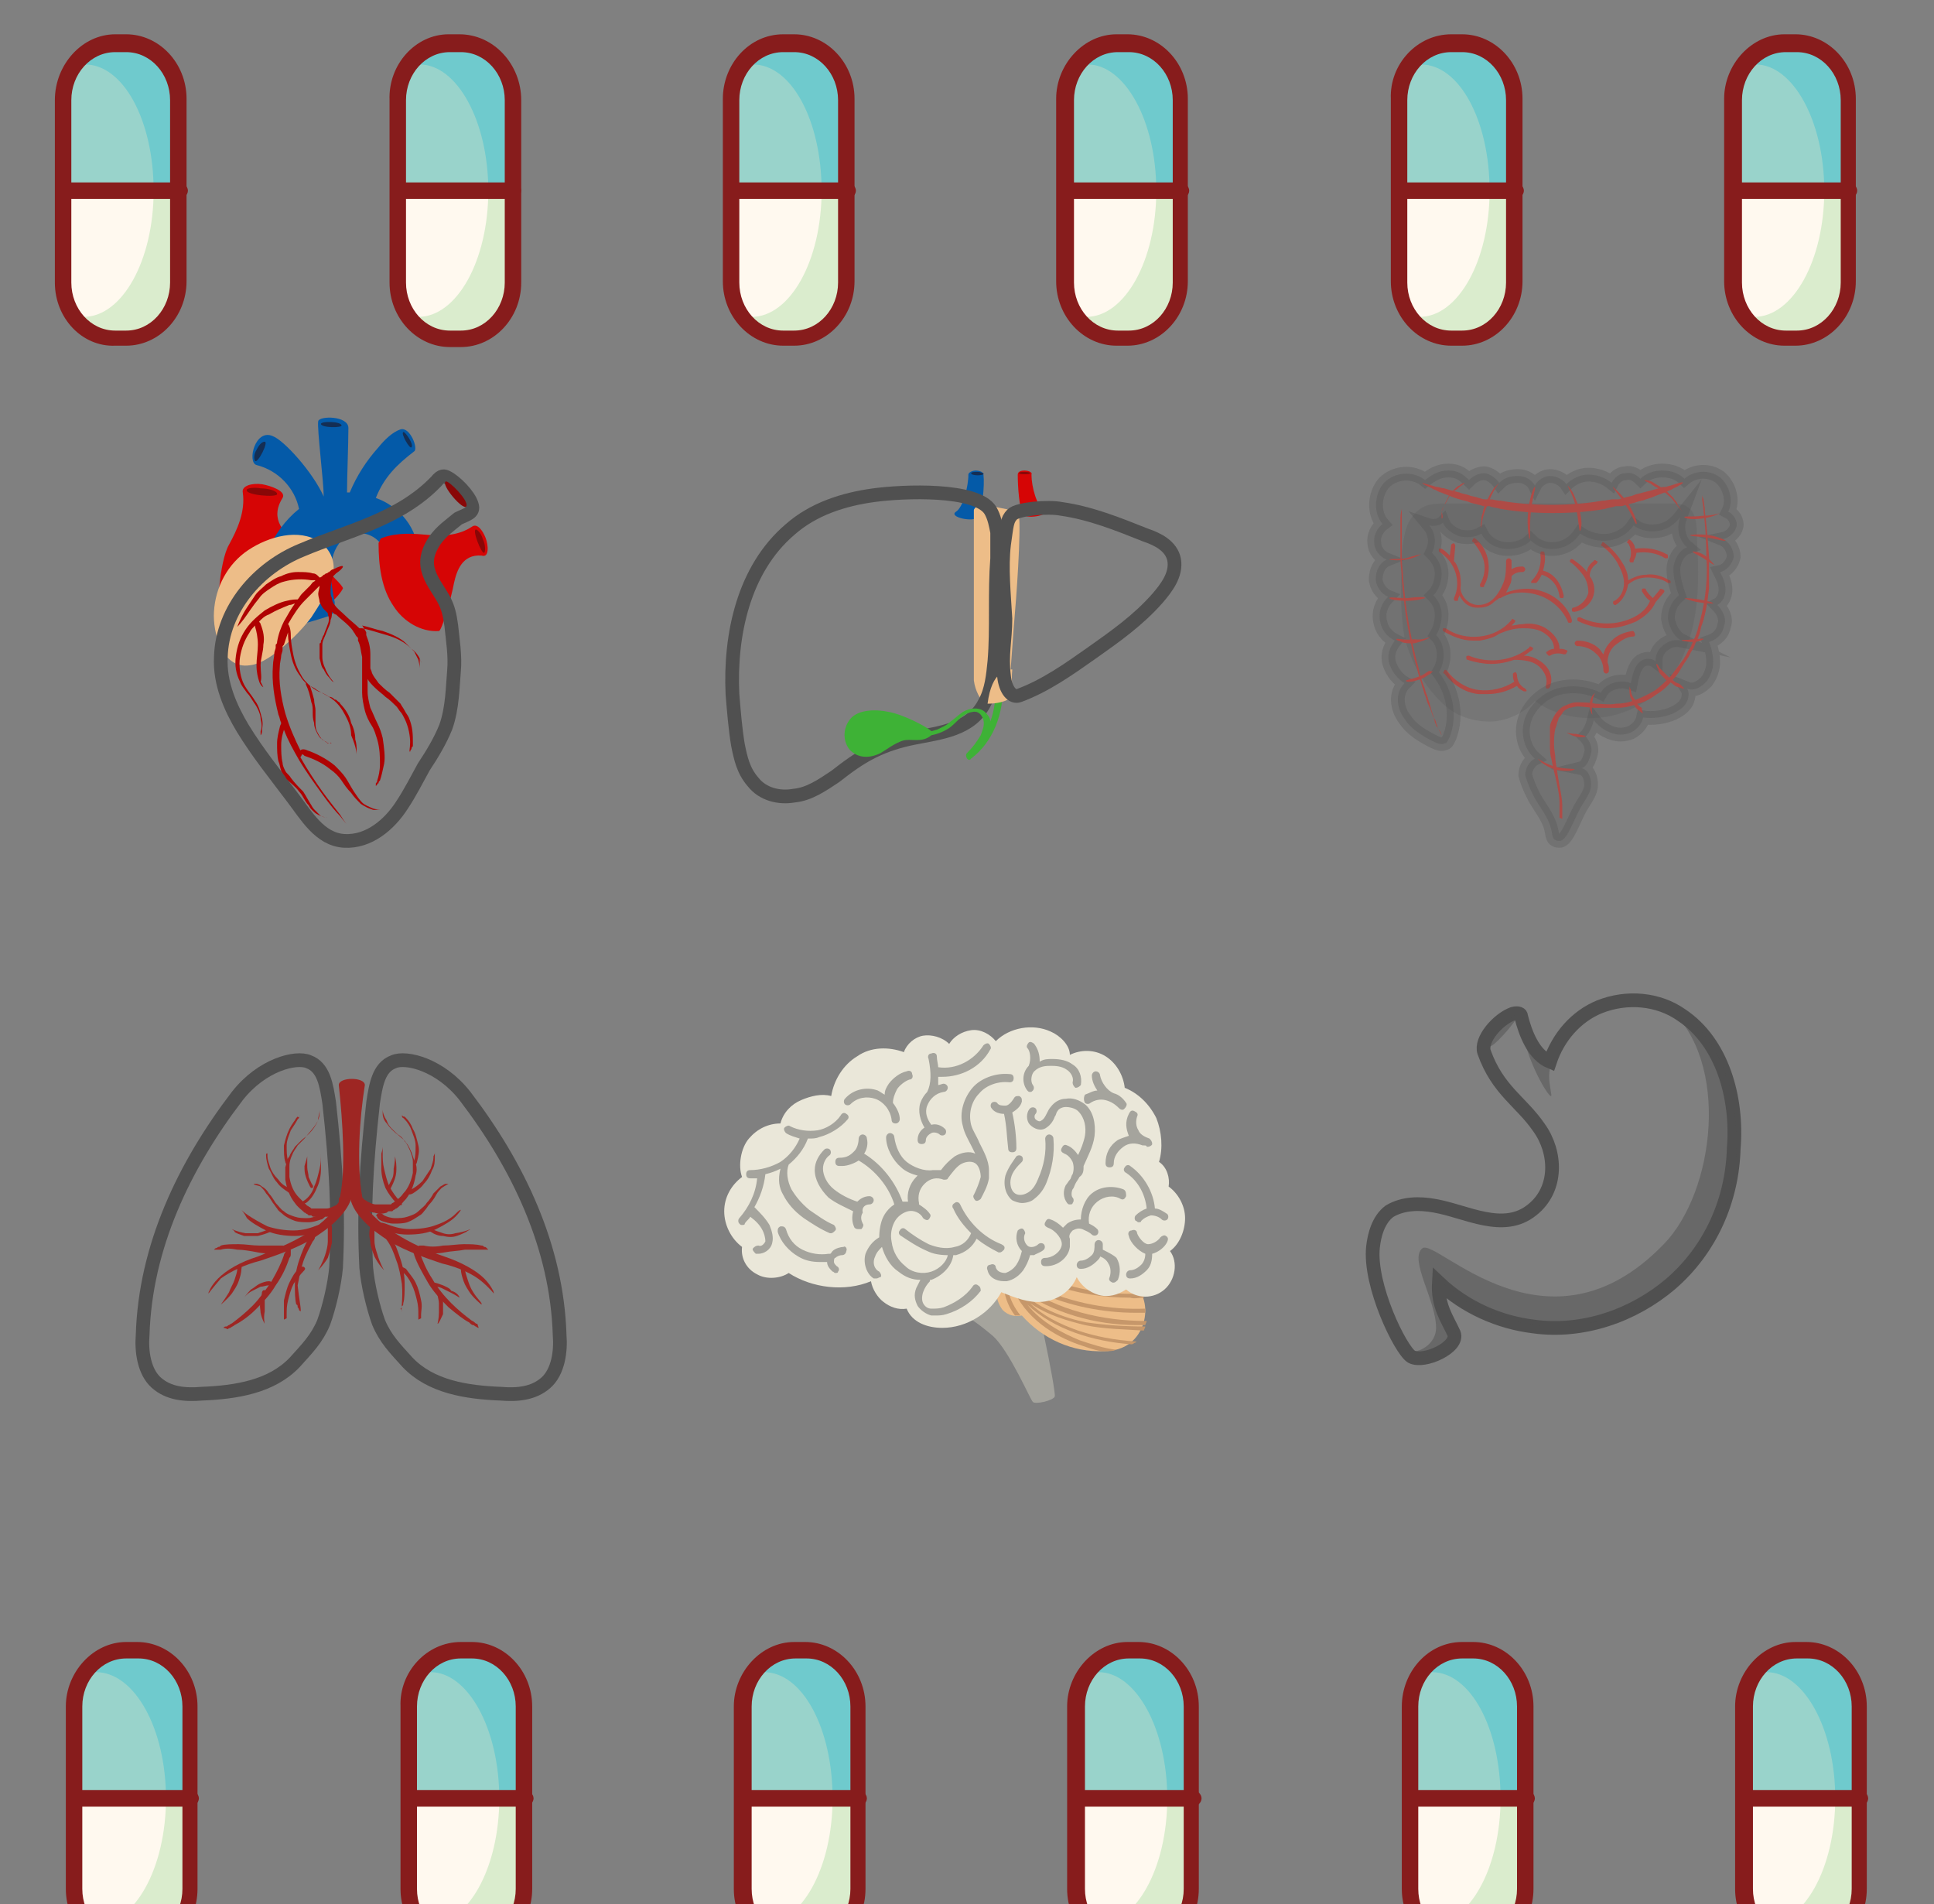 <?xml version="1.0" encoding="utf-8"?>
<!-- Generator: Adobe Illustrator 24.1.2, SVG Export Plug-In . SVG Version: 6.00 Build 0)  -->
<svg version="1.1" id="Layer_1" xmlns="http://www.w3.org/2000/svg" xmlns:xlink="http://www.w3.org/1999/xlink" x="0px" y="0px"
	 viewBox="0 0 141 138.8" style="enable-background:new 0 0 141 138.8;" xml:space="preserve">
<rect x="0" y="0" width="141" height="138.8" fill="#808080" stroke="none"/>
<style type="text/css">
	.st0{fill:#99D3CB;}
	.st1{fill:#FFF9EF;}
	.st2{fill:#6FCACD;}
	.st3{fill:#DAECCD;}
	.st4{fill:#871C1C;}
	.st5{fill:none;stroke:#505050;stroke-miterlimit:10;}
	.st6{opacity:0.5;fill:#505050;}
	.st7{opacity:0.2;fill:#505050;}
	.st8{fill:#AF4B46;}
	.st9{opacity:0.3;fill:#505050;stroke:#505050;stroke-miterlimit:10;}
	.st10{fill:#9E2623;}
	.st11{fill:#D60505;}
	.st12{fill:#890707;}
	.st13{fill:#045AA8;}
	.st14{fill:#142E54;}
	.st15{fill:#EDBD88;}
	.st16{fill:#AF0202;}
	.st17{fill:#3EB236;}
	.st18{fill:#A5A49D;}
	.st19{fill:#C6976A;}
	.st20{fill:#EAE7D9;}
</style>
<g>
	<path class="st0" d="M85.8,7.3c0-2.3-1.7-4.1-3.8-4.1h-0.8c-2.1,0-3.8,1.8-3.8,4.1v6.6h8.5L85.8,7.3L85.8,7.3z"/>
	<path class="st1" d="M81.1,24.7h0.8c2.1,0,3.8-1.8,3.8-4.1V14h-8.5v6.6C77.3,22.8,79,24.7,81.1,24.7z"/>
	<path class="st2" d="M84.3,13.9h1.5V7.3c0-2.3-1.7-4.1-3.8-4.1h-0.8c-1.3,0-2.5,0.7-3.2,1.8c0.4-0.2,0.8-0.3,1.3-0.3
		C82,4.7,84.3,8.8,84.3,13.9z"/>
	<path class="st3" d="M84.3,13.9c0,5.1-2.3,9.2-5.1,9.2c-0.4,0-0.9-0.1-1.3-0.3c0.7,1.1,1.9,1.8,3.2,1.8H82c2.1,0,3.8-1.8,3.8-4.1
		v-6.6L84.3,13.9L84.3,13.9z"/>
	<path class="st4" d="M81.4,2.5h0.8c2.4,0,4.4,2.1,4.4,4.7v13.3c0,2.6-2,4.7-4.4,4.7h-0.8c-2.4,0-4.4-2.1-4.4-4.7V7.2
		C77,4.7,79,2.5,81.4,2.5z M82.3,24.1c1.8,0,3.2-1.6,3.2-3.5V7.3c0-1.9-1.4-3.5-3.2-3.5h-0.8c-1.8,0-3.2,1.6-3.2,3.5v13.3
		c0,1.9,1.4,3.5,3.2,3.5H82.3z"/>
	<path class="st4" d="M77.9,13.3h8.2c0.3,0,0.6,0.3,0.6,0.6s-0.3,0.6-0.6,0.6h-8.2c-0.3,0-0.6-0.3-0.6-0.6S77.6,13.3,77.9,13.3z"/>
</g>
<g>
	<path class="st0" d="M37.1,7.3c0-2.3-1.7-4.1-3.8-4.1h-0.8c-2.1,0-3.8,1.8-3.8,4.1v6.6h8.5V7.3H37.1z"/>
	<path class="st1" d="M32.4,24.7h0.8c2.1,0,3.8-1.8,3.8-4.1V14h-8.5v6.6C28.6,22.8,30.3,24.7,32.4,24.7z"/>
	<path class="st2" d="M35.6,13.9h1.5V7.3c0-2.3-1.7-4.1-3.8-4.1h-0.8c-1.3,0-2.5,0.7-3.2,1.8c0.4-0.2,0.8-0.3,1.3-0.3
		C33.3,4.7,35.6,8.8,35.6,13.9z"/>
	<path class="st3" d="M35.6,13.9c0,5.1-2.3,9.2-5.1,9.2c-0.4,0-0.9-0.1-1.3-0.3c0.7,1.1,1.9,1.8,3.2,1.8h0.8c2.1,0,3.8-1.8,3.8-4.1
		v-6.6L35.6,13.9L35.6,13.9z"/>
	<path class="st4" d="M32.7,2.5h0.8C36,2.5,38,4.7,38,7.3v13.3c0,2.6-2,4.7-4.4,4.7h-0.8c-2.4,0-4.4-2.1-4.4-4.7V7.3
		C28.3,4.7,30.3,2.5,32.7,2.5z M33.6,24.1c1.8,0,3.2-1.6,3.2-3.5V7.3c0-1.9-1.4-3.5-3.2-3.5h-0.8c-1.8,0-3.2,1.6-3.2,3.5v13.3
		c0,1.9,1.4,3.5,3.2,3.5H33.6z"/>
	<path class="st4" d="M29.2,13.3h8.2c0.3,0,0.6,0.3,0.6,0.6s-0.3,0.6-0.6,0.6h-8.2c-0.3,0-0.6-0.3-0.6-0.6S28.9,13.3,29.2,13.3z"/>
</g>
<g>
	<path class="st0" d="M134.4,7.3c0-2.3-1.7-4.1-3.8-4.1h-0.8c-2.1,0-3.8,1.8-3.8,4.1v6.6h8.5L134.4,7.3L134.4,7.3z"/>
	<path class="st1" d="M129.8,24.7h0.8c2.1,0,3.8-1.8,3.8-4.1V14h-8.5v6.6C126,22.8,127.7,24.7,129.8,24.7z"/>
	<path class="st2" d="M133,13.9h1.5V7.3c0-2.3-1.7-4.1-3.8-4.1h-0.8c-1.3,0-2.5,0.7-3.2,1.8c0.4-0.2,0.8-0.3,1.3-0.3
		C130.7,4.7,133,8.8,133,13.9z"/>
	<path class="st3" d="M133,13.9c0,5.1-2.3,9.2-5.1,9.2c-0.4,0-0.9-0.1-1.3-0.3c0.7,1.1,1.9,1.8,3.2,1.8h0.8c2.1,0,3.8-1.8,3.8-4.1
		v-6.6L133,13.9L133,13.9z"/>
	<path class="st4" d="M130.1,2.5h0.8c2.4,0,4.4,2.1,4.4,4.7v13.3c0,2.6-2,4.7-4.4,4.7h-0.8c-2.4,0-4.4-2.1-4.4-4.7V7.2
		C125.7,4.7,127.7,2.5,130.1,2.5z M131,24.1c1.8,0,3.2-1.6,3.2-3.5V7.3c0-1.9-1.4-3.5-3.2-3.5h-0.8c-1.8,0-3.2,1.6-3.2,3.5v13.3
		c0,1.9,1.4,3.5,3.2,3.5H131z"/>
	<path class="st4" d="M126.6,13.3h8.2c0.3,0,0.6,0.3,0.6,0.6s-0.3,0.6-0.6,0.6h-8.2c-0.3,0-0.6-0.3-0.6-0.6
		C126,13.6,126.3,13.3,126.6,13.3z"/>
</g>
<g>
	<path class="st0" d="M61.4,7.3c0-2.3-1.7-4.1-3.8-4.1h-0.8C54.7,3.2,53,5,53,7.3v6.6h8.5L61.4,7.3L61.4,7.3z"/>
	<path class="st1" d="M56.7,24.7h0.8c2.1,0,3.8-1.8,3.8-4.1V14h-8.5v6.6C52.9,22.8,54.6,24.7,56.7,24.7z"/>
	<path class="st2" d="M59.9,13.9h1.5V7.3c0-2.3-1.7-4.1-3.8-4.1h-0.8c-1.3,0-2.5,0.7-3.2,1.8c0.4-0.2,0.8-0.3,1.3-0.3
		C57.7,4.7,59.9,8.8,59.9,13.9z"/>
	<path class="st3" d="M59.9,13.9c0,5.1-2.3,9.2-5.1,9.2c-0.4,0-0.9-0.1-1.3-0.3c0.7,1.1,1.9,1.8,3.2,1.8h0.8c2.1,0,3.8-1.8,3.8-4.1
		v-6.6L59.9,13.9L59.9,13.9z"/>
	<path class="st4" d="M57.1,2.5h0.8c2.4,0,4.4,2.1,4.4,4.7v13.3c0,2.6-2,4.7-4.4,4.7h-0.8c-2.4,0-4.4-2.1-4.4-4.7V7.2
		C52.7,4.7,54.6,2.5,57.1,2.5z M57.9,24.1c1.8,0,3.2-1.6,3.2-3.5V7.3c0-1.9-1.4-3.5-3.2-3.5h-0.8c-1.8,0-3.2,1.6-3.2,3.5v13.3
		c0,1.9,1.4,3.5,3.2,3.5H57.9z"/>
	<path class="st4" d="M53.6,13.3h8.2c0.3,0,0.6,0.3,0.6,0.6s-0.3,0.6-0.6,0.6h-8.2c-0.3,0-0.6-0.3-0.6-0.6S53.2,13.3,53.6,13.3z"/>
</g>
<g>
	<path class="st0" d="M110.1,7.3c0-2.3-1.7-4.1-3.8-4.1h-0.8c-2.1,0-3.8,1.8-3.8,4.1v6.6h8.5L110.1,7.3L110.1,7.3z"/>
	<path class="st1" d="M105.4,24.7h0.8c2.1,0,3.8-1.8,3.8-4.1V14h-8.5v6.6C101.6,22.8,103.3,24.7,105.4,24.7z"/>
	<path class="st2" d="M108.6,13.9h1.5V7.3c0-2.3-1.7-4.1-3.8-4.1h-0.8c-1.3,0-2.5,0.7-3.2,1.8c0.4-0.2,0.8-0.3,1.3-0.3
		C106.4,4.7,108.6,8.8,108.6,13.9z"/>
	<path class="st3" d="M108.6,13.9c0,5.1-2.3,9.2-5.1,9.2c-0.4,0-0.9-0.1-1.3-0.3c0.7,1.1,1.9,1.8,3.2,1.8h0.8c2.1,0,3.8-1.8,3.8-4.1
		v-6.6L108.6,13.9L108.6,13.9z"/>
	<path class="st4" d="M105.8,2.5h0.8c2.4,0,4.4,2.1,4.4,4.7v13.3c0,2.6-2,4.7-4.4,4.7h-0.8c-2.4,0-4.4-2.1-4.4-4.7V7.2
		C101.3,4.7,103.3,2.5,105.8,2.5z M106.6,24.1c1.8,0,3.2-1.6,3.2-3.5V7.3c0-1.9-1.4-3.5-3.2-3.5h-0.8c-1.8,0-3.2,1.6-3.2,3.5v13.3
		c0,1.9,1.4,3.5,3.2,3.5H106.6z"/>
	<path class="st4" d="M102.3,13.3h8.2c0.3,0,0.6,0.3,0.6,0.6s-0.3,0.6-0.6,0.6h-8.2c-0.3,0-0.6-0.3-0.6-0.6
		C101.7,13.6,101.9,13.3,102.3,13.3z"/>
</g>
<g>
	<path class="st0" d="M12.7,7.3c0-2.3-1.7-4.1-3.8-4.1H8.1C6,3.2,4.2,5,4.2,7.3v6.6h8.5V7.3z"/>
	<path class="st1" d="M8.1,24.7h0.8c2.1,0,3.8-1.8,3.8-4.1V14H4.2v6.6C4.2,22.8,6,24.7,8.1,24.7z"/>
	<path class="st2" d="M11.2,13.9h1.5V7.3c0-2.3-1.7-4.1-3.8-4.1H8.1C6.8,3.2,5.6,3.9,4.9,5c0.4-0.2,0.8-0.3,1.3-0.3
		C9,4.7,11.2,8.8,11.2,13.9z"/>
	<path class="st3" d="M11.2,13.9c0,5.1-2.3,9.2-5.1,9.2c-0.4,0-0.9-0.1-1.3-0.3c0.7,1.1,1.9,1.8,3.2,1.8h0.8c2.1,0,3.8-1.8,3.8-4.1
		v-6.6L11.2,13.9L11.2,13.9z"/>
	<path class="st4" d="M8.4,2.5h0.8c2.4,0,4.4,2.1,4.4,4.7v13.3c0,2.6-2,4.7-4.4,4.7H8.4C6,25.3,4,23.2,4,20.6V7.3
		C4,4.7,6,2.5,8.4,2.5z M9.2,24.1c1.8,0,3.2-1.6,3.2-3.5V7.3c0-1.9-1.4-3.5-3.2-3.5H8.4c-1.8,0-3.2,1.6-3.2,3.5v13.3
		c0,1.9,1.4,3.5,3.2,3.5H9.2z"/>
	<path class="st4" d="M4.9,13.3h8.2c0.3,0,0.6,0.3,0.6,0.6s-0.3,0.6-0.6,0.6H4.9c-0.3,0-0.6-0.3-0.6-0.6S4.6,13.3,4.9,13.3z"/>
</g>
<g>
	<path class="st0" d="M86.6,124.5c0-2.3-1.7-4.1-3.8-4.1H82c-2.1,0-3.8,1.8-3.8,4.1v6.6h8.5L86.6,124.5L86.6,124.5z"/>
	<path class="st1" d="M81.9,141.9h0.8c2.1,0,3.8-1.8,3.8-4.1v-6.6H78v6.6C78.1,140,79.8,141.9,81.9,141.9z"/>
	<path class="st2" d="M85.1,131.1h1.5v-6.6c0-2.3-1.7-4.1-3.8-4.1H82c-1.3,0-2.5,0.7-3.2,1.8c0.4-0.2,0.8-0.3,1.3-0.3
		C82.8,121.9,85.1,126,85.1,131.1z"/>
	<path class="st3" d="M85.1,131.1c0,5.1-2.3,9.2-5.1,9.2c-0.4,0-0.9-0.1-1.3-0.3c0.7,1.1,1.9,1.8,3.2,1.8h0.8c2.1,0,3.8-1.8,3.8-4.1
		v-6.6L85.1,131.1L85.1,131.1z"/>
	<path class="st4" d="M82.2,119.7H83c2.4,0,4.4,2.1,4.4,4.7v13.3c0,2.6-2,4.7-4.4,4.7h-0.8c-2.4,0-4.4-2.1-4.4-4.7v-13.3
		C77.8,121.9,79.8,119.7,82.2,119.7z M83.1,141.2c1.8,0,3.2-1.6,3.2-3.5v-13.3c0-1.9-1.4-3.5-3.2-3.5h-0.8c-1.8,0-3.2,1.6-3.2,3.5
		v13.3c0,1.9,1.4,3.5,3.2,3.5H83.1z"/>
	<path class="st4" d="M78.8,130.5H87c0.3,0,0.6,0.3,0.6,0.6s-0.3,0.6-0.6,0.6h-8.2c-0.3,0-0.6-0.3-0.6-0.6
		C78.1,130.8,78.4,130.5,78.8,130.5z"/>
</g>
<g>
	<path class="st0" d="M37.9,124.5c0-2.3-1.7-4.1-3.8-4.1h-0.8c-2.1,0-3.8,1.8-3.8,4.1v6.6H38L37.9,124.5L37.9,124.5z"/>
	<path class="st1" d="M33.2,141.9H34c2.1,0,3.8-1.8,3.8-4.1v-6.6h-8.5v6.6C29.4,140,31.1,141.9,33.2,141.9z"/>
	<path class="st2" d="M36.4,131.1h1.5v-6.6c0-2.3-1.7-4.1-3.8-4.1h-0.8c-1.3,0-2.5,0.7-3.2,1.8c0.4-0.2,0.8-0.3,1.3-0.3
		C34.1,121.9,36.4,126,36.4,131.1z"/>
	<path class="st3" d="M36.4,131.1c0,5.1-2.3,9.2-5.1,9.2c-0.4,0-0.9-0.1-1.3-0.3c0.7,1.1,1.9,1.8,3.2,1.8H34c2.1,0,3.8-1.8,3.8-4.1
		v-6.6L36.4,131.1L36.4,131.1z"/>
	<path class="st4" d="M33.6,119.7h0.8c2.4,0,4.4,2.1,4.4,4.7v13.3c0,2.6-2,4.7-4.4,4.7h-0.8c-2.4,0-4.4-2.1-4.4-4.7v-13.3
		C29.1,121.9,31.1,119.7,33.6,119.7z M34.4,141.2c1.8,0,3.2-1.6,3.2-3.5v-13.3c0-1.9-1.4-3.5-3.2-3.5h-0.8c-1.8,0-3.2,1.6-3.2,3.5
		v13.3c0,1.9,1.4,3.5,3.2,3.5H34.4z"/>
	<path class="st4" d="M30.1,130.5h8.2c0.3,0,0.6,0.3,0.6,0.6s-0.3,0.6-0.6,0.6h-8.2c-0.3,0-0.6-0.3-0.6-0.6
		C29.4,130.8,29.7,130.5,30.1,130.5z"/>
</g>
<g>
	<path class="st0" d="M135.3,124.5c0-2.3-1.7-4.1-3.8-4.1h-0.8c-2.1,0-3.8,1.8-3.8,4.1v6.6h8.5L135.3,124.5L135.3,124.5z"/>
	<path class="st1" d="M130.6,141.9h0.8c2.1,0,3.8-1.8,3.8-4.1v-6.6h-8.5v6.6C126.8,140,128.5,141.9,130.6,141.9z"/>
	<path class="st2" d="M133.8,131.1h1.5v-6.6c0-2.3-1.7-4.1-3.8-4.1h-0.8c-1.3,0-2.5,0.7-3.2,1.8c0.4-0.2,0.8-0.3,1.3-0.3
		C131.5,121.9,133.8,126,133.8,131.1z"/>
	<path class="st3" d="M133.8,131.1c0,5.1-2.3,9.2-5.1,9.2c-0.4,0-0.9-0.1-1.3-0.3c0.7,1.1,1.9,1.8,3.2,1.8h0.8
		c2.1,0,3.8-1.8,3.8-4.1v-6.6L133.8,131.1L133.8,131.1z"/>
	<path class="st4" d="M130.9,119.7h0.8c2.4,0,4.4,2.1,4.4,4.7v13.3c0,2.6-2,4.7-4.4,4.7h-0.8c-2.4,0-4.4-2.1-4.4-4.7v-13.3
		C126.5,121.9,128.5,119.7,130.9,119.7z M131.8,141.2c1.8,0,3.2-1.6,3.2-3.5v-13.3c0-1.9-1.4-3.5-3.2-3.5H131
		c-1.8,0-3.2,1.6-3.2,3.5v13.3c0,1.9,1.4,3.5,3.2,3.5H131.8z"/>
	<path class="st4" d="M127.4,130.5h8.2c0.3,0,0.6,0.3,0.6,0.6s-0.3,0.6-0.6,0.6h-8.2c-0.3,0-0.6-0.3-0.6-0.6
		C126.8,130.8,127.1,130.5,127.4,130.5z"/>
</g>
<g>
	<path class="st0" d="M62.2,124.5c0-2.3-1.7-4.1-3.8-4.1h-0.8c-2.1,0-3.8,1.8-3.8,4.1v6.6h8.5v-6.6
		C62.3,124.5,62.2,124.5,62.2,124.5z"/>
	<path class="st1" d="M57.6,141.9h0.8c2.1,0,3.8-1.8,3.8-4.1v-6.6h-8.5v6.6C53.7,140,55.5,141.9,57.6,141.9z"/>
	<path class="st2" d="M60.7,131.1h1.5v-6.6c0-2.3-1.7-4.1-3.8-4.1h-0.8c-1.3,0-2.5,0.7-3.2,1.8c0.4-0.2,0.8-0.3,1.3-0.3
		C58.5,121.9,60.7,126,60.7,131.1z"/>
	<path class="st3" d="M60.7,131.1c0,5.1-2.3,9.2-5.1,9.2c-0.4,0-0.9-0.1-1.3-0.3c0.7,1.1,1.9,1.8,3.2,1.8h0.8c2.1,0,3.8-1.8,3.8-4.1
		v-6.6L60.7,131.1L60.7,131.1z"/>
	<path class="st4" d="M57.9,119.7h0.8c2.4,0,4.4,2.1,4.4,4.7v13.3c0,2.6-2,4.7-4.4,4.7h-0.8c-2.4,0-4.4-2.1-4.4-4.7v-13.3
		C53.5,121.9,55.5,119.7,57.9,119.7z M58.8,141.2c1.8,0,3.2-1.6,3.2-3.5v-13.3c0-1.9-1.4-3.5-3.2-3.5H58c-1.8,0-3.2,1.6-3.2,3.5
		v13.3c0,1.9,1.4,3.5,3.2,3.5H58.8z"/>
	<path class="st4" d="M54.4,130.5h8.2c0.3,0,0.6,0.3,0.6,0.6s-0.3,0.6-0.6,0.6h-8.2c-0.3,0-0.6-0.3-0.6-0.6
		C53.8,130.8,54.1,130.5,54.4,130.5z"/>
</g>
<g>
	<path class="st0" d="M110.9,124.5c0-2.3-1.7-4.1-3.8-4.1h-0.8c-2.1,0-3.8,1.8-3.8,4.1v6.6h8.5L110.9,124.5L110.9,124.5z"/>
	<path class="st1" d="M106.3,141.9h0.8c2.1,0,3.8-1.8,3.8-4.1v-6.6h-8.5v6.6C102.4,140,104.1,141.9,106.3,141.9z"/>
	<path class="st2" d="M109.4,131.1h1.5v-6.6c0-2.3-1.7-4.1-3.8-4.1h-0.8c-1.3,0-2.5,0.7-3.2,1.8c0.4-0.2,0.8-0.3,1.3-0.3
		C107.2,121.9,109.4,126,109.4,131.1z"/>
	<path class="st3" d="M109.4,131.1c0,5.1-2.3,9.2-5.1,9.2c-0.4,0-0.9-0.1-1.3-0.3c0.7,1.1,1.9,1.8,3.2,1.8h0.8
		c2.1,0,3.8-1.8,3.8-4.1v-6.6L109.4,131.1L109.4,131.1z"/>
	<path class="st4" d="M106.6,119.7h0.8c2.4,0,4.4,2.1,4.4,4.7v13.3c0,2.6-2,4.7-4.4,4.7h-0.8c-2.4,0-4.4-2.1-4.4-4.7v-13.3
		C102.2,121.9,104.1,119.7,106.6,119.7z M107.4,141.2c1.8,0,3.2-1.6,3.2-3.5v-13.3c0-1.9-1.4-3.5-3.2-3.5h-0.8
		c-1.8,0-3.2,1.6-3.2,3.5v13.3c0,1.9,1.4,3.5,3.2,3.5H107.4z"/>
	<path class="st4" d="M103.1,130.5h8.2c0.3,0,0.6,0.3,0.6,0.6s-0.3,0.6-0.6,0.6h-8.2c-0.3,0-0.6-0.3-0.6-0.6
		S102.8,130.5,103.1,130.5z"/>
</g>
<g>
	<path class="st0" d="M13.5,124.5c0-2.3-1.7-4.1-3.8-4.1H8.9c-2.1,0-3.8,1.8-3.8,4.1v6.6h8.5L13.5,124.5L13.5,124.5z"/>
	<path class="st1" d="M8.9,141.9h0.8c2.1,0,3.8-1.8,3.8-4.1v-6.6H5v6.6C5.1,140,6.8,141.9,8.9,141.9z"/>
	<path class="st2" d="M12.1,131.1h1.5v-6.6c0-2.3-1.7-4.1-3.8-4.1H8.9c-1.3,0-2.5,0.7-3.2,1.8c0.4-0.2,0.8-0.3,1.3-0.3
		C9.8,121.9,12.1,126,12.1,131.1z"/>
	<path class="st3" d="M12.1,131.1c0,5.1-2.3,9.2-5.1,9.2c-0.4,0-0.9-0.1-1.3-0.3c0.7,1.1,1.9,1.8,3.2,1.8h0.8c2.1,0,3.8-1.8,3.8-4.1
		v-6.6L12.1,131.1L12.1,131.1z"/>
	<path class="st4" d="M9.2,119.7H10c2.4,0,4.4,2.1,4.4,4.7v13.3c0,2.6-2,4.7-4.4,4.7H9.2c-2.4,0-4.4-2.1-4.4-4.7v-13.3
		C4.8,121.9,6.8,119.7,9.2,119.7z M10.1,141.2c1.8,0,3.2-1.6,3.2-3.5v-13.3c0-1.9-1.4-3.5-3.2-3.5H9.2c-1.8,0-3.2,1.6-3.2,3.5v13.3
		c0,1.9,1.4,3.5,3.2,3.5H10.1z"/>
	<path class="st4" d="M5.7,130.5h8.2c0.3,0,0.6,0.3,0.6,0.6s-0.3,0.6-0.6,0.6H5.7c-0.3,0-0.6-0.3-0.6-0.6S5.4,130.5,5.7,130.5z"/>
</g>
<g>
	<path class="st5" d="M122.6,74c-1.7-1.2-4-1.4-6-0.6c-1.7,0.7-3,2.2-3.6,4c-1.2-0.5-1.8-2.1-2.1-3.3c0-0.2-0.2-0.3-0.6-0.2
		c-1.1,0.4-2.4,1.9-2.1,2.8c1,2.8,2.7,3.6,4,5.5c1.3,1.8,1.4,4.5-0.5,6c-2.1,1.7-4.8,0.1-7.1-0.3c-1.1-0.2-2.3-0.2-3.3,0.4
		c-0.8,0.6-1.1,1.7-1.2,2.6c-0.3,2.8,2,7.5,2.8,8c0.9,0.5,3.5-0.7,3.1-1.7c-0.5-1.1-1.2-2-1.1-3.7c1.9,1.8,4.4,2.9,6.9,3.2
		c3.6,0.5,7.3-0.8,10-3.1c2.9-2.5,4.5-6.1,4.6-9.9C126.7,80.1,125.6,76,122.6,74z"/>
	<path class="st6" d="M110.6,74.1c-0.3-0.4-2.1,1.5-2,2.1C108.6,76.7,110.7,74.3,110.6,74.1z"/>
	<path class="st6" d="M126.6,83.6c0.1-3.5-1-7.6-4-9.7c-0.3-0.2-0.6-0.4-1-0.5c4.6,4,3.4,13.5-0.3,17.3c-8.5,8.8-16.6-0.5-17.6,0.3
		c-1,0.8,1,3.8,1,5.8c0,1.2-1.3,1.9-2,1.7c0.1,0.1,0.2,0.2,0.3,0.3c0.9,0.5,3.5-0.7,3.1-1.7c-0.5-1.1-1.2-2-1.1-3.7
		c1.9,1.8,4.4,2.9,6.9,3.2c3.6,0.5,7.3-0.8,10-3.1C124.8,91.1,126.5,87.4,126.6,83.6z"/>
	<path class="st6" d="M113.1,77.4c-1.2-0.5-1.8-2.1-2.1-3.3c-0.3,2.4,2.2,6.5,2.1,5.7C113,79,112.8,78.5,113.1,77.4z"/>
</g>
<g>
	<g>
		<path class="st7" d="M105.2,51.3c0.9,0.9,2.2,1.3,3.4,1.3s2.5-0.6,3.3-1.5c1.4,1,3.2,1.4,4.9,1.2c1.7-0.2,3.4-1.1,4.5-2.3
			c1.3-1.4,2-3.4,2.3-5.3c0.3-1.9,0.2-3.9,0.1-5.9c0-0.7-0.1-1.4-0.6-1.8c-0.4-0.3-0.9-0.3-1.4-0.3c-5.4,0-10.7,0-16.1,0
			c-0.6,0-1.2,0-1.7,0.2c-0.7,0.3-1.2,1-1.4,1.7c-0.2,0.7-0.3,1.5-0.3,2.3c-0.1,1.9-0.1,3.8,0.2,5.6C102.9,48.3,103.8,50,105.2,51.3
			z"/>
		<g>
			<path class="st8" d="M111.2,50.2c-0.4-0.2-0.6-0.6-0.6-1c0-0.1-0.1-0.2-0.1-0.2c-0.1,0-0.2,0.1-0.2,0.1c0,0.2,0,0.4,0.1,0.6
				c-0.8,0.5-1.7,0.7-2.6,0.6c-0.9-0.1-1.8-0.7-2.3-1.4c-0.1-0.1-0.2-0.1-0.2,0c-0.1,0.1-0.1,0.2,0,0.2c0.6,0.8,1.5,1.4,2.5,1.5
				c0.2,0,0.4,0,0.6,0c0.8,0,1.5-0.2,2.2-0.6c0.1,0.2,0.3,0.3,0.5,0.4c0,0,0,0,0.1,0c0.1,0,0.1,0,0.1-0.1
				C111.3,50.4,111.3,50.3,111.2,50.2z"/>
			<path class="st8" d="M112.3,48.2c-0.3-0.2-0.7-0.4-1.2-0.4c0.2-0.1,0.4-0.3,0.6-0.4c0.1-0.1,0.1-0.2,0-0.2
				c-0.1-0.1-0.2-0.1-0.2,0c-1.2,1-3,1.2-4.4,0.6c-0.1,0-0.2,0-0.2,0.1c0,0.1,0,0.2,0.1,0.2c0.6,0.2,1.2,0.3,1.7,0.3
				c0.6,0,1.1-0.1,1.7-0.3c0.7,0,1.3,0.1,1.7,0.4c0.4,0.3,0.8,0.9,0.6,1.5c0,0.1,0,0.2,0.1,0.2c0,0,0,0,0,0c0.1,0,0.1,0,0.2-0.1
				C113.3,49.3,112.9,48.6,112.3,48.2z"/>
			<path class="st8" d="M112.4,43.1c-0.8-0.3-1.8-0.2-2.6,0.1c0.1-0.2,0.2-0.4,0.3-0.6c0.1-0.2,0.1-0.4,0.1-0.6c0,0,0,0,0,0
				c0.3-0.3,0.6-0.3,0.8-0.3c0.1,0,0.2-0.1,0.2-0.2s-0.1-0.2-0.2-0.2c-0.2,0-0.5,0-0.8,0.2c0-0.2,0-0.4,0-0.6c0-0.1-0.1-0.2-0.2-0.2
				c-0.1,0-0.2,0.1-0.2,0.2c0,0.6,0,1.1-0.2,1.6c-0.2,0.5-0.5,1-0.9,1.3c-0.4,0.3-1,0.4-1.4,0.2c-0.5-0.2-0.9-0.8-0.8-1.3
				c0,0,0,0,0,0c0-0.3,0-0.7-0.1-1c-0.1-0.3-0.2-0.6-0.4-0.8l0.1-1.1c0-0.1-0.1-0.2-0.1-0.2c-0.1,0-0.2,0.1-0.2,0.1l-0.1,0.8
				c-0.2-0.2-0.4-0.4-0.6-0.5c-0.1,0-0.2,0-0.2,0c0,0.1,0,0.2,0,0.2c0.6,0.4,1,0.9,1.2,1.5c0.2,0.6,0.2,1.3-0.1,1.9
				c0,0.1,0,0.2,0.1,0.2c0,0,0,0,0.1,0c0.1,0,0.1,0,0.1-0.1c0-0.1,0.1-0.2,0.1-0.3c0.2,0.4,0.5,0.7,0.8,0.8c0.2,0.1,0.4,0.1,0.6,0.1
				c0.4,0,0.8-0.1,1.1-0.4c0.1-0.1,0.3-0.2,0.4-0.3c0,0,0.1,0,0.1,0c0.8-0.5,1.9-0.5,2.8-0.2c0.9,0.3,1.7,1,2.1,1.9
				c0,0.1,0.1,0.1,0.1,0.1c0,0,0,0,0.1,0c0.1,0,0.1-0.1,0.1-0.2C114.3,44.2,113.4,43.4,112.4,43.1z"/>
			<path class="st8" d="M114.2,47.4c-0.2-0.1-0.3-0.1-0.5-0.1c0-0.6-0.4-1.1-1-1.5c-0.5-0.3-1.1-0.4-1.7-0.3c-0.3,0-0.5,0.1-0.8,0.1
				c0.1-0.1,0.2-0.2,0.2-0.2c0.1-0.1,0.1-0.2,0-0.2c-0.1-0.1-0.2-0.1-0.2,0c-0.6,0.7-1.4,1.1-2.3,1.2c-0.9,0.1-1.8-0.1-2.5-0.6
				c-0.1,0-0.2,0-0.2,0c0,0.1,0,0.2,0,0.2c0.7,0.4,1.4,0.7,2.2,0.7c0.2,0,0.3,0,0.5,0c0.5-0.1,1-0.2,1.4-0.5c0,0,0,0,0,0
				c0.5-0.2,1-0.4,1.7-0.4c0.4,0,1,0,1.5,0.3c0.5,0.3,0.8,0.7,0.8,1.2c-0.2,0-0.4,0.1-0.5,0.2c-0.1,0-0.1,0.1,0,0.2
				c0,0,0.1,0.1,0.1,0.1c0,0,0.1,0,0.1,0c0.3-0.2,0.7-0.2,1-0.1c0.1,0,0.2,0,0.2-0.1C114.3,47.5,114.3,47.4,114.2,47.4z"/>
			<path class="st8" d="M108.2,41c0.1,0.5,0,1.1-0.3,1.6c0,0.1,0,0.2,0.1,0.2c0,0,0.1,0,0.1,0c0.1,0,0.1,0,0.1-0.1
				c0.3-0.5,0.4-1.2,0.3-1.8c-0.1-0.6-0.4-1.2-0.9-1.6c-0.1-0.1-0.2-0.1-0.2,0c-0.1,0.1-0.1,0.2,0,0.2C107.8,40,108.1,40.5,108.2,41
				z"/>
			<path class="st8" d="M111.9,42.5c0,0,0.1,0,0.1,0c0.2-0.2,0.3-0.4,0.4-0.6c0.7,0.2,1.2,0.8,1.3,1.6c0,0.1,0.1,0.1,0.2,0.1
				c0,0,0,0,0,0c0.1,0,0.1-0.1,0.1-0.2c-0.2-0.9-0.7-1.6-1.5-1.8c0.1-0.4,0.2-0.8,0.1-1.3c0-0.1-0.1-0.1-0.2-0.1
				c-0.1,0-0.1,0.1-0.1,0.2c0.1,0.7-0.1,1.4-0.6,1.9c-0.1,0.1-0.1,0.2,0,0.2C111.8,42.5,111.8,42.5,111.9,42.5z"/>
			<path class="st8" d="M115.4,41.9c0.3,0.4,0.4,0.9,0.4,1.3c-0.1,0.5-0.6,1-1.1,1.1c-0.1,0-0.1,0.1-0.1,0.2c0,0.1,0.1,0.1,0.2,0.1
				c0,0,0,0,0,0c0.7-0.1,1.3-0.7,1.4-1.3c0.1-0.4,0-0.9-0.3-1.3c0,0,0,0,0,0c0-0.4,0.2-0.7,0.5-0.9c0.1-0.1,0.1-0.2,0-0.2
				c-0.1-0.1-0.2-0.1-0.2,0c-0.3,0.2-0.5,0.5-0.5,0.8c-0.3-0.4-0.7-0.7-1-0.9c-0.1-0.1-0.2,0-0.2,0c-0.1,0.1,0,0.2,0,0.2
				C114.7,41.1,115.1,41.5,115.4,41.9z"/>
			<path class="st8" d="M119,46c-0.6,0.1-1.1,0.3-1.5,0.7c-0.3,0.3-0.5,0.6-0.6,1c-0.1-0.1-0.2-0.3-0.3-0.4c-0.4-0.4-1-0.6-1.6-0.6
				c-0.1,0-0.2,0.1-0.2,0.2c0,0.1,0.1,0.2,0.2,0.2c0.5,0,1,0.2,1.3,0.5c0.4,0.3,0.6,0.8,0.6,1.3c0,0.1,0.1,0.2,0.2,0.2h0
				c0.1,0,0.2-0.1,0.2-0.2c0-0.2,0-0.4-0.1-0.6c0-0.5,0.2-1,0.6-1.3c0.4-0.3,0.8-0.6,1.3-0.6c0.1,0,0.1-0.1,0.1-0.2
				C119.1,46,119.1,46,119,46z"/>
			<path class="st8" d="M121,43l-0.5,0.6c-0.2-0.2-0.4-0.4-0.5-0.6c0-0.1-0.1-0.1-0.2-0.1c-0.1,0-0.1,0.1-0.1,0.2
				c0.2,0.3,0.3,0.5,0.6,0.7c-0.2,0.5-0.6,0.9-1.2,1.2c-1.2,0.6-2.7,0.6-3.9,0c-0.1,0-0.2,0-0.2,0.1c0,0.1,0,0.2,0.1,0.2
				c0.6,0.3,1.4,0.5,2.1,0.5c0.7,0,1.4-0.2,2.1-0.5c0.5-0.3,1.1-0.7,1.4-1.4c0,0,0,0,0,0l0.6-0.7c0.1-0.1,0-0.2,0-0.2
				C121.1,42.9,121,42.9,121,43z"/>
			<path class="st8" d="M121.7,42.3c-0.5-0.3-1.1-0.5-1.7-0.4c-0.5,0-0.9,0.2-1.3,0.4c0-0.6-0.3-1.1-0.5-1.4c-0.3-0.5-0.8-1-1.2-1.3
				c-0.1-0.1-0.2-0.1-0.2,0c-0.1,0.1-0.1,0.2,0,0.2c0.4,0.3,0.8,0.7,1.1,1.2c0.2,0.4,0.5,0.9,0.5,1.5c0,0.6-0.3,1.1-0.7,1.3
				c-0.1,0-0.1,0.1-0.1,0.2c0,0,0.1,0.1,0.1,0.1c0,0,0.1,0,0.1,0c0.5-0.3,0.8-0.9,0.9-1.5c0.4-0.3,0.8-0.5,1.4-0.5
				c0.5,0,1.1,0.1,1.5,0.4c0.1,0,0.2,0,0.2,0C121.8,42.4,121.8,42.3,121.7,42.3z"/>
			<path class="st8" d="M118.8,40.8c0,0.1,0,0.2,0.1,0.2c0,0,0.1,0,0.1,0c0.1,0,0.1,0,0.1-0.1c0.1-0.2,0.2-0.4,0.2-0.6
				c0.7-0.1,1.5,0,2.1,0.4c0,0,0.1,0,0.1,0c0.1,0,0.1,0,0.1-0.1c0-0.1,0-0.2-0.1-0.2c-0.7-0.4-1.5-0.5-2.3-0.4
				c0-0.2-0.1-0.4-0.3-0.6c-0.1-0.1-0.2-0.1-0.2,0c-0.1,0.1-0.1,0.2,0,0.2C118.9,39.9,119,40.4,118.8,40.8z"/>
		</g>
		<path class="st9" d="M107.1,35c0.3-0.3,0.7-0.5,1.1-0.5c0.4,0,0.9,0.4,1.1,0.7c0.4-0.4,0.9-0.5,1.4-0.5c0.5,0,1,0.3,1.2,0.7
			c0.2-0.4,0.7-0.7,1.1-0.7c0.5,0,1,0.3,1.2,0.6c0.4-0.4,1-0.7,1.6-0.7c0.6,0,1.2,0.2,1.7,0.6c0.2-0.4,0.6-0.7,1-0.7
			c0.4-0.1,0.8,0.1,1.1,0.4c0.4-0.4,1-0.6,1.6-0.6c0.6,0,1.2,0.2,1.6,0.6c0.7-0.6,1.8-0.7,2.6-0.1c0.7,0.6,1,1.7,0.6,2.5
			c0.4,0.2,0.7,0.7,0.6,1.1s-0.5,0.8-1,0.9c0.5,0.2,0.8,0.8,0.8,1.3c-0.1,0.5-0.5,1-1,1.1c0.2,0.4,0.4,0.8,0.4,1.3
			c0,0.4-0.2,0.9-0.6,1.1c0.4,0.4,0.7,1,0.5,1.5c-0.1,0.6-0.5,1-1.1,1.2c0.2,0.5,0.3,1,0.3,1.5c0,0.5-0.2,1-0.5,1.4
			c-0.4,0.4-0.9,0.7-1.4,0.5c0.2,0.3,0.1,0.8-0.1,1.1c-0.2,0.3-0.5,0.5-0.9,0.7c-0.7,0.3-1.5,0.4-2.2,0.3c-0.1,0.5-0.5,0.9-0.9,1.1
			c-0.5,0.2-1,0.2-1.5,0c-0.5-0.2-0.9-0.5-1.2-0.9c-0.1,0.4-0.3,0.9-0.6,1.2c0.3,0.3,0.5,0.8,0.4,1.2c-0.1,0.4-0.3,1-0.7,1.1
			c0.5,0.1,0.7,0.7,0.7,1.2c0,0.5-0.3,0.9-0.6,1.4c-0.6,0.9-1.1,2.7-1.7,2.7c-0.6,0-0.5-0.5-0.6-0.8c-0.2-1-1-1.8-1.4-2.7
			c-0.2-0.4-0.4-0.9-0.5-1.3c0-0.5,0.3-1,0.7-1.2c-0.8-0.7-1.1-1.9-0.7-3c0.4-1,1.3-1.8,2.3-2.1c1-0.3,2.2-0.2,3.2,0.3
			c0.4-0.7,1.4-1,2.2-0.7c0.1-0.5,0.2-1,0.5-1.4c0.3-0.4,0.9-0.5,1.3-0.2c0-0.5,0.2-0.9,0.6-1.2c0.4-0.3,0.8-0.4,1.3-0.3
			c-0.6-0.3-0.9-1-1-1.6c0-0.7,0.3-1.3,0.8-1.7c-0.2-0.6-0.4-1.2-0.4-1.9c0-0.6,0.4-1.4,1-1.6c-0.6-0.5-0.8-1.4-0.5-2.2
			c-0.4,0.5-0.9,0.9-1.6,1c-0.6,0.1-1.3,0-1.8-0.4c-0.4,0.6-1.1,1-1.8,1.1c-0.7,0.1-1.5-0.1-2.1-0.5c-0.4,0.6-1,1-1.7,1.1
			c-0.7,0.1-1.4-0.1-1.9-0.6c-0.5,0.5-1.3,0.7-2,0.6c-0.7-0.1-1.3-0.5-1.6-1.1c-0.5,0.3-1.1,0.3-1.6,0.2c-0.5-0.2-1-0.5-1.2-1
			c-0.2,0.2-0.7,0.3-1,0.2c0.5,0.6,0.5,1.4,0.2,2c0.4,0.4,0.7,0.9,0.7,1.5c0,0.6-0.2,1.2-0.6,1.6c0.4,0.4,0.6,0.9,0.6,1.4
			c0,0.5-0.1,1-0.4,1.5c0.7,0.7,0.7,1.9,0.2,2.7c1,1.3,1.4,3.1,0.8,4.7c-0.1,0.2-0.2,0.5-0.4,0.5c-0.2,0.1-0.5,0-0.7-0.1
			c-0.8-0.4-1.7-0.9-2.2-1.7c-0.6-0.8-0.7-1.9,0-2.6c-0.5-0.3-0.9-0.8-1.1-1.4c-0.2-0.6,0-1.2,0.4-1.7c-0.6-0.3-1-0.8-1.1-1.5
			c-0.1-0.6,0.1-1.2,0.6-1.7c-0.5-0.2-0.9-0.8-0.9-1.3c0-0.6,0.3-1.2,0.8-1.4c-0.5-0.2-0.9-0.7-0.9-1.2c-0.1-0.5,0.2-1.1,0.6-1.4
			c-0.7-0.8-0.6-2.2,0.1-3c0.8-0.8,2.1-0.9,3-0.2c0.5-0.4,1-0.7,1.7-0.7S106.7,34.6,107.1,35z"/>
	</g>
	<g>
		<g>
			<path class="st8" d="M122.7,35.2c0,0-0.2,0.2-0.7,0.4c-0.1,0.1-0.2,0.1-0.4,0.2c-0.1,0.1-0.3,0.1-0.5,0.2
				c-0.3,0.1-0.7,0.3-1.1,0.4c-0.2,0.1-0.4,0.1-0.7,0.2c-0.2,0.1-0.5,0.1-0.7,0.2c-0.1,0-0.3,0.1-0.4,0.1c-0.1,0-0.1,0-0.2,0
				c-0.1,0-0.1,0-0.2,0c-0.3,0.1-0.5,0.1-0.8,0.2c-1.1,0.2-2.4,0.3-3.8,0.3c-1.3,0-2.6-0.1-3.8-0.3c-0.3-0.1-0.6-0.1-0.8-0.2
				c-0.1,0-0.1,0-0.2,0c-0.1,0-0.1,0-0.2,0c-0.1,0-0.3-0.1-0.4-0.1c-0.3-0.1-0.5-0.1-0.7-0.2c-0.2-0.1-0.4-0.1-0.7-0.2
				c-0.4-0.1-0.8-0.3-1.1-0.4c-0.2-0.1-0.3-0.1-0.5-0.2c-0.1-0.1-0.3-0.1-0.4-0.2c-0.4-0.2-0.7-0.3-0.7-0.4c0,0,0.3,0.1,0.7,0.2
				c0.1,0,0.2,0.1,0.4,0.1c0.1,0,0.3,0.1,0.5,0.1c0.3,0.1,0.7,0.2,1.1,0.3c0.2,0.1,0.4,0.1,0.7,0.2c0.2,0.1,0.5,0.1,0.7,0.2
				c0.1,0,0.3,0.1,0.4,0.1c0.1,0,0.1,0,0.2,0c0.1,0,0.1,0,0.2,0c0.3,0,0.5,0.1,0.8,0.1c1.1,0.2,2.4,0.3,3.7,0.3
				c1.3,0,2.6-0.1,3.7-0.3c0.3,0,0.6-0.1,0.8-0.1c0.1,0,0.1,0,0.2,0c0.1,0,0.1,0,0.2,0c0.1,0,0.3-0.1,0.4-0.1
				c0.2-0.1,0.5-0.1,0.7-0.2c0.2-0.1,0.4-0.1,0.7-0.2c0.4-0.1,0.8-0.2,1.1-0.3c0.2-0.1,0.3-0.1,0.5-0.1c0.1,0,0.3-0.1,0.4-0.1
				C122.4,35.2,122.7,35.1,122.7,35.2z"/>
		</g>
		<g>
			<path class="st8" d="M113.7,59.7C113.7,59.7,113.7,59.7,113.7,59.7c0-0.1,0-0.1,0-0.2c0,0,0-0.1,0-0.1c0-0.2,0-0.5,0-0.9
				c0-0.4-0.1-0.9-0.2-1.4c-0.1-0.5-0.3-1.2-0.4-1.8c-0.1-0.3-0.1-0.7-0.1-1.1c0-0.4,0-0.8,0-1.2c0-0.2,0.1-0.4,0.2-0.6
				c0.1-0.2,0.2-0.4,0.4-0.6c0.2-0.2,0.3-0.3,0.6-0.4c0.2-0.1,0.5-0.2,0.7-0.2c0.5,0,1,0,1.4,0.1c0.5,0,1,0.1,1.5,0
				c0.5,0,1-0.1,1.5-0.3c0.5-0.2,0.9-0.4,1.4-0.7c0.4-0.3,0.8-0.7,1.1-1c0.3-0.4,0.6-0.8,0.9-1.2c0.1-0.1,0.1-0.2,0.2-0.3l0.1-0.2
				l0.1-0.2c0.1-0.1,0.1-0.2,0.2-0.3c0-0.1,0.1-0.2,0.1-0.3l0.1-0.2l0.1-0.2c0-0.1,0.1-0.2,0.1-0.3c0.1-0.2,0.1-0.4,0.2-0.7
				c0.5-1.8,0.6-3.4,0.5-4.8c0-1.4-0.1-2.5-0.2-3.3c0-0.4-0.1-0.7-0.1-0.9c0-0.2,0-0.3,0-0.3c0,0,0,0.1,0.1,0.3
				c0,0.2,0.1,0.5,0.1,0.9c0.1,0.8,0.2,1.9,0.3,3.3c0,0.7,0,1.5,0,2.3c-0.1,0.8-0.2,1.7-0.5,2.6c-0.1,0.2-0.1,0.4-0.2,0.7
				c0,0.1-0.1,0.2-0.1,0.3l-0.1,0.2l-0.1,0.2c0,0.1-0.1,0.2-0.1,0.3c-0.1,0.1-0.1,0.2-0.2,0.3l-0.1,0.2l-0.1,0.2
				c-0.1,0.1-0.1,0.2-0.2,0.3c-0.3,0.4-0.5,0.9-0.9,1.3c-0.3,0.4-0.7,0.8-1.2,1.1c-0.4,0.3-0.9,0.6-1.4,0.7c-0.5,0.2-1,0.3-1.5,0.3
				c-0.5,0-1,0-1.5,0c-0.5,0-1-0.1-1.4-0.1c-0.2,0-0.4,0.1-0.6,0.1c-0.2,0.1-0.4,0.2-0.5,0.4c-0.1,0.2-0.3,0.3-0.3,0.5
				c-0.1,0.2-0.1,0.4-0.2,0.6c-0.1,0.4-0.1,0.8-0.1,1.2c0,0.4,0.1,0.7,0.1,1.1c0.1,0.7,0.2,1.3,0.3,1.9c0.1,0.5,0.2,1,0.2,1.4
				c0,0.4,0,0.7,0,0.9c0,0.1,0,0.1,0,0.1C113.7,59.6,113.7,59.6,113.7,59.7C113.7,59.7,113.7,59.7,113.7,59.7z"/>
		</g>
		<g>
			<path class="st8" d="M105.1,53.6c0,0-0.1-0.2-0.3-0.6c0-0.1-0.1-0.2-0.1-0.3c0-0.1-0.1-0.3-0.2-0.4c-0.1-0.3-0.2-0.6-0.4-1
				c-0.1-0.2-0.1-0.4-0.2-0.6c-0.1-0.2-0.1-0.4-0.2-0.6c-0.1-0.4-0.3-0.9-0.4-1.4c-0.3-1-0.5-2.1-0.7-3.2c-0.2-1.1-0.3-2.2-0.4-3.3
				c0-0.5-0.1-1-0.1-1.4c0-0.2,0-0.4,0-0.6c0-0.2,0-0.4,0-0.6c0-0.4,0-0.7,0-1c0-0.2,0-0.3,0-0.4c0-0.1,0-0.2,0-0.4
				c0-0.4,0.1-0.7,0.1-0.7c0,0,0,0.2,0,0.7c0,0.1,0,0.2,0,0.4c0,0.1,0,0.3,0,0.4c0,0.3,0,0.6,0,1c0,0.2,0,0.4,0,0.6
				c0,0.2,0,0.4,0,0.6c0,0.4,0.1,0.9,0.1,1.4c0.1,1,0.2,2.1,0.4,3.2c0.2,1.1,0.4,2.2,0.7,3.2c0.1,0.5,0.2,0.9,0.4,1.4
				c0.1,0.2,0.1,0.4,0.2,0.6c0.1,0.2,0.1,0.4,0.2,0.6c0.1,0.4,0.2,0.7,0.3,1c0,0.1,0.1,0.3,0.1,0.4c0,0.1,0.1,0.2,0.1,0.3
				C105.1,53.4,105.1,53.6,105.1,53.6z"/>
		</g>
		<g>
			<path class="st8" d="M103.6,40.4c0,0-0.5,0.3-1.1,0.4c-0.7,0.1-1.2,0-1.2,0c0-0.1,0.5,0,1.2-0.1
				C103.1,40.5,103.6,40.4,103.6,40.4z"/>
		</g>
		<g>
			<path class="st8" d="M103.9,43.6c0,0-0.6,0.2-1.3,0.2c-0.7,0-1.3-0.1-1.3-0.2c0-0.1,0.6,0,1.3,0
				C103.4,43.5,103.9,43.5,103.9,43.6z"/>
		</g>
		<g>
			<path class="st8" d="M104.3,46.4c0,0-0.1,0.1-0.3,0.2c-0.2,0.1-0.5,0.2-0.9,0.3c-0.4,0-0.7,0-0.9-0.1c-0.2-0.1-0.4-0.1-0.4-0.2
				c0-0.1,0.6,0.1,1.3,0C103.8,46.7,104.3,46.4,104.3,46.4z"/>
		</g>
		<g>
			<path class="st8" d="M104.5,48.9c0,0-0.1,0.1-0.2,0.2c-0.2,0.1-0.4,0.3-0.7,0.4c-0.3,0.1-0.6,0.2-0.8,0.2c-0.2,0-0.3,0-0.3-0.1
				c0,0,0.1,0,0.3-0.1c0.2,0,0.4-0.1,0.7-0.2c0.3-0.1,0.5-0.3,0.7-0.4C104.4,49,104.5,48.9,104.5,48.9z"/>
		</g>
		<g>
			<path class="st8" d="M114.8,56.1c0,0-0.2,0.1-0.4,0.1c-0.3,0-0.6,0-1-0.1c-0.4-0.1-0.7-0.3-1-0.5c-0.2-0.2-0.3-0.3-0.3-0.3
				c0,0,0.6,0.4,1.3,0.6C114.2,56.1,114.8,56,114.8,56.1z"/>
		</g>
		<g>
			<path class="st8" d="M116.1,52.1c0,0-0.1-0.1-0.1-0.2c-0.1-0.1-0.1-0.4-0.1-0.6c0-0.2,0.1-0.4,0.2-0.6c0.1-0.1,0.2-0.2,0.2-0.2
				c0,0-0.2,0.3-0.2,0.7C116,51.7,116.1,52.1,116.1,52.1z"/>
		</g>
		<g>
			<path class="st8" d="M119.8,52c0,0-0.1,0-0.3-0.2c-0.2-0.1-0.4-0.4-0.5-0.7c-0.2-0.3-0.2-0.6-0.2-0.8c0-0.2,0-0.3,0-0.3
				c0,0,0,0.1,0.1,0.3c0,0.2,0.1,0.5,0.3,0.7c0.1,0.3,0.3,0.5,0.5,0.6C119.7,51.9,119.8,52,119.8,52z"/>
		</g>
		<g>
			<path class="st8" d="M122.8,50.2c0,0-0.2,0-0.4-0.1c-0.1,0-0.3-0.1-0.4-0.2c-0.1-0.1-0.3-0.2-0.5-0.3c-0.1-0.1-0.3-0.3-0.4-0.4
				c-0.1-0.1-0.2-0.3-0.2-0.4c-0.1-0.2-0.2-0.4-0.1-0.4c0,0,0.1,0.1,0.2,0.3c0.1,0.1,0.2,0.2,0.3,0.3c0.1,0.1,0.2,0.2,0.4,0.4
				c0.1,0.1,0.3,0.2,0.4,0.3c0.1,0.1,0.3,0.1,0.4,0.2C122.7,50.1,122.8,50.2,122.8,50.2z"/>
		</g>
		<g>
			<path class="st8" d="M115.6,53.7c0,0-0.3,0.1-0.7,0c-0.4-0.1-0.7-0.3-0.7-0.3c0,0,0.3,0.1,0.7,0.1
				C115.3,53.6,115.6,53.6,115.6,53.7z"/>
		</g>
		<g>
			<path class="st8" d="M124.2,46.6c0,0-0.3,0.2-0.8,0.2c-0.4,0-0.8-0.1-0.8-0.1c0-0.1,0.3,0,0.8-0.1
				C123.8,46.6,124.2,46.5,124.2,46.6z"/>
		</g>
		<g>
			<path class="st8" d="M124.9,44c0,0-0.5,0-1.1-0.1c-0.6-0.1-1-0.3-1-0.3c0,0,0.5,0,1.1,0.1C124.4,43.8,124.9,43.9,124.9,44z"/>
		</g>
		<g>
			<path class="st8" d="M125,41.2c0,0-0.4-0.2-0.8-0.5c-0.5-0.3-0.8-0.4-0.8-0.5c0,0,0.5,0,0.9,0.3C124.7,40.8,125,41.2,125,41.2z"
				/>
		</g>
		<g>
			<path class="st8" d="M125.8,39.4c0,0.1-0.6-0.1-1.3-0.2c-0.7-0.1-1.3-0.1-1.3-0.2c0,0,0.6-0.1,1.3,0
				C125.3,39.1,125.8,39.4,125.8,39.4z"/>
		</g>
		<g>
			<path class="st8" d="M125.4,37.4c0,0-0.5,0.3-1.3,0.4c-0.7,0.1-1.3,0-1.3-0.1c0-0.1,0.6,0,1.3-0.1
				C124.9,37.6,125.4,37.4,125.4,37.4z"/>
		</g>
		<g>
			<path class="st8" d="M105.1,37.8c0,0,0-0.2,0-0.5c0-0.1,0.1-0.3,0.2-0.5c0.1-0.2,0.2-0.4,0.3-0.6c0.1-0.2,0.3-0.4,0.4-0.5
				c0.1-0.1,0.3-0.3,0.4-0.3c0.2-0.2,0.4-0.2,0.4-0.2c0,0-0.1,0.1-0.4,0.3c-0.1,0.1-0.2,0.2-0.4,0.3c-0.1,0.1-0.3,0.3-0.4,0.5
				c-0.1,0.2-0.2,0.4-0.3,0.5c-0.1,0.2-0.1,0.3-0.2,0.5C105.2,37.6,105.2,37.8,105.1,37.8z"/>
		</g>
		<g>
			<path class="st8" d="M108,38.5c0,0-0.1-0.2,0-0.5c0-0.2,0-0.4,0.1-0.6c0-0.2,0.1-0.4,0.2-0.7c0.1-0.2,0.2-0.4,0.3-0.6
				c0.1-0.2,0.2-0.3,0.3-0.5c0.2-0.2,0.4-0.4,0.4-0.4c0,0-0.5,0.6-0.8,1.5C108,37.7,108,38.5,108,38.5z"/>
		</g>
		<g>
			<path class="st8" d="M111.5,39.3c0,0-0.2-0.9-0.1-1.9c0.1-1.1,0.4-1.9,0.5-1.9c0.1,0-0.2,0.8-0.3,1.9
				C111.5,38.4,111.6,39.3,111.5,39.3z"/>
		</g>
		<g>
			<path class="st8" d="M115.2,38.7c-0.1,0-0.1-0.8-0.3-1.7c-0.2-0.9-0.6-1.5-0.6-1.6c0,0,0.1,0.1,0.3,0.4c0.2,0.3,0.3,0.7,0.5,1.1
				c0.1,0.5,0.2,0.9,0.2,1.2C115.3,38.6,115.2,38.7,115.2,38.7z"/>
		</g>
		<g>
			<path class="st8" d="M119.3,38.2c-0.1,0-0.3-0.7-0.8-1.4c-0.5-0.8-1-1.3-0.9-1.3c0,0,0.6,0.5,1.1,1.2
				C119.2,37.5,119.4,38.2,119.3,38.2z"/>
		</g>
		<g>
			<path class="st8" d="M122.7,37.4c0,0-0.1-0.2-0.3-0.4c-0.1-0.1-0.2-0.3-0.4-0.5c-0.1-0.2-0.3-0.3-0.5-0.5
				c-0.2-0.2-0.4-0.3-0.6-0.4c-0.2-0.1-0.4-0.2-0.5-0.3c-0.3-0.2-0.5-0.2-0.5-0.3c0,0,0.2,0,0.5,0.1c0.2,0.1,0.3,0.2,0.5,0.3
				c0.2,0.1,0.4,0.3,0.6,0.4c0.2,0.2,0.4,0.4,0.5,0.5c0.1,0.2,0.3,0.3,0.3,0.5C122.6,37.2,122.7,37.4,122.7,37.4z"/>
		</g>
	</g>
</g>
<g>
	<path class="st5" d="M24,80.4c0.5,4.5,0.7,8,0.5,12c-0.1,1.2-0.5,2.9-0.9,4c-0.5,1.2-1.2,1.9-2.1,2.9c-1.7,1.8-4.3,2.2-6.8,2.3
		c-1.2,0.1-2.4,0-3.3-0.8c-0.9-0.8-1.1-2.3-1-3.5c0.2-6.4,3-12.3,6.9-17.4c1.8-2.3,4.3-2.9,5.2-2.5C23.6,77.8,23.8,79.1,24,80.4z"/>
	<path class="st5" d="M27.2,80.4c-0.5,4.5-0.7,8-0.5,12c0.1,1.2,0.5,2.9,0.9,4c0.5,1.2,1.2,1.9,2.1,2.9c1.7,1.8,4.3,2.2,6.8,2.3
		c1.2,0.1,2.4,0,3.3-0.8c0.9-0.8,1.1-2.3,1-3.5c-0.2-6.4-3-12.3-6.9-17.4c-1.8-2.3-4.3-2.9-5.2-2.5C27.6,77.8,27.4,79.1,27.2,80.4z"
		/>
	<g>
		<g>
			<path class="st10" d="M26.4,87.2h-1.6c0.4-2,0.2-5.3-0.1-8.1c0-0.6,1.9-0.6,1.9,0C26.2,81.6,26,84.9,26.4,87.2z"/>
		</g>
		<g>
			<g>
				<path class="st10" d="M36,94.3c0,0-0.3-0.4-0.9-0.9c-0.6-0.5-1.6-1-2.9-1.3c-1.2-0.4-2.6-0.9-3.8-1.6c-0.6-0.4-1.2-0.8-1.7-1.3
					c-0.5-0.5-0.9-1-1.1-1.6c-0.1-0.4-0.2-0.7-0.1-0.9c0.1-0.2,0.1-0.3,0.3-0.3c0.1,0,0.2,0.1,0.3,0.2c0.1,0.1,0.2,0.4,0.3,0.6
					c0,0.1,0,0.1,0.1,0.2c0,0,0,0.1,0,0.1c0,0,0,0.1,0,0.1c0,0.1,0.1,0.1,0.1,0.2c0,0.1,0.1,0.1,0.1,0.2l0.1,0.1l0.1,0.1
					c0,0.1,0.1,0.1,0.1,0.2c0.1,0.1,0.2,0.2,0.3,0.3c0.4,0.4,0.9,0.8,1.5,1.2c1.1,0.7,2.4,1.3,3.6,1.7c1.2,0.4,2.3,1,2.9,1.6
					c0.3,0.3,0.5,0.6,0.6,0.8C35.9,94,36,94.1,36,94.3C36,94.2,36,94.3,36,94.3z"/>
			</g>
		</g>
		<g>
			<g>
				<path class="st10" d="M33.6,88.2c0,0-0.1,0.2-0.4,0.5c-0.3,0.3-0.8,0.6-1.4,0.9c-0.6,0.3-1.3,0.4-2.1,0.4
					c-0.7,0-1.4-0.2-1.9-0.4c-0.1,0-0.2-0.1-0.2-0.1c-0.1,0-0.1-0.1-0.1-0.1c-0.1-0.1-0.1-0.1,0-0.2c0.1-0.1,0.3-0.1,0.6,0
					c0.5,0.2,1.1,0.4,1.8,0.4c0.7,0,1.4-0.1,1.9-0.3c0.6-0.2,1.1-0.5,1.4-0.8C33.4,88.3,33.5,88.2,33.6,88.2z"/>
			</g>
		</g>
		<g>
			<g>
				<path class="st10" d="M34.9,96.8c0,0-0.1,0-0.2-0.1c-0.1,0-0.1-0.1-0.2-0.1c-0.1,0-0.2-0.1-0.3-0.2c-0.4-0.2-0.9-0.6-1.5-1.1
					c-0.5-0.5-1.1-1.1-1.5-1.8c-0.4-0.7-0.8-1.4-1-2c0-0.1-0.1-0.2-0.1-0.3c0-0.1,0-0.1,0-0.2c0-0.1,0-0.2,0.1-0.2
					c0.1,0,0.1,0,0.2,0.1c0,0,0.1,0.1,0.1,0.2c0,0.1,0.1,0.1,0.1,0.2c0.2,0.6,0.5,1.3,0.9,1.9c0.4,0.7,0.9,1.3,1.4,1.8
					c0.5,0.5,1,0.9,1.4,1.2c0.1,0.1,0.2,0.1,0.3,0.2c0.1,0.1,0.1,0.1,0.2,0.1C34.9,96.8,34.9,96.8,34.9,96.8z"/>
			</g>
		</g>
		<g>
			<g>
				<path class="st10" d="M29.3,95.6c-0.1,0,0.1-0.9,0-2c-0.1-0.6-0.2-1.2-0.4-1.7c-0.2-0.6-0.4-1.1-0.7-1.5
					c-0.2-0.3-0.1-0.4-0.1-0.5c0.1-0.1,0.3,0,0.4,0.3c0.3,0.4,0.5,1,0.7,1.6c0.2,0.6,0.3,1.2,0.3,1.8c0,0.6,0,1.1-0.1,1.4
					c0,0.1,0,0.2-0.1,0.2c0,0.1,0,0.1-0.1,0.2C29.3,95.5,29.3,95.6,29.3,95.6z"/>
			</g>
		</g>
		<g>
			<g>
				<path class="st10" d="M28,92.6c0,0-0.4-0.4-0.7-1c-0.1-0.3-0.3-0.7-0.3-1.1c-0.1-0.4-0.1-0.7,0-1.1c0-0.2,0.1-0.3,0.2-0.3
					c0.1,0,0.1,0.1,0.1,0.3c0,0.3,0,0.6,0,1c0,0.4,0.1,0.7,0.2,1C27.7,92.1,28,92.6,28,92.6z"/>
			</g>
		</g>
		<g>
			<g>
				<path class="st10" d="M27.9,80.9c0,0,0,0.1,0,0.3c0,0.2,0.1,0.5,0.3,0.7c0.2,0.3,0.5,0.6,0.9,0.9c0.2,0.2,0.4,0.3,0.5,0.5
					c0.2,0.2,0.3,0.5,0.4,0.7c0.1,0.3,0.2,0.6,0.3,0.8c0.1,0.3,0.1,0.6,0,0.9c-0.1,0.6-0.3,1.2-0.7,1.7c-0.2,0.2-0.4,0.5-0.7,0.7
					c-0.1,0-0.1,0.1-0.2,0.1l-0.1,0.1l0,0l0,0l0,0c0,0-0.1,0-0.1,0c0,0-0.1,0-0.1,0c-0.1,0-0.1,0-0.2,0.1c-0.3,0.1-0.6,0.1-0.9,0
					c-0.3,0-0.5-0.2-0.8-0.3c-0.1-0.1-0.1-0.1-0.2-0.2c-0.1-0.1-0.1-0.1-0.1-0.2c0-0.1-0.1-0.1-0.1-0.1c0,0,0,0,0-0.1c0,0,0,0,0-0.1
					c0-0.2,0-0.2,0-0.3c0.1,0,0.1,0,0.2,0.1c0.1,0,0.1,0.1,0.2,0.2c0.1,0.1,0.2,0.1,0.3,0.2c0.2,0.1,0.4,0.2,0.6,0.2
					c0.2,0,0.5,0,0.7,0c0.1,0,0.1,0,0.2,0c0,0,0.1,0,0.1,0c0,0,0.1,0,0.1,0l0,0l0,0l0,0l0.1-0.1c0.1,0,0.1-0.1,0.2-0.1
					c0.2-0.2,0.4-0.3,0.6-0.6c0.4-0.4,0.6-1,0.7-1.5c0-0.3,0-0.6,0-0.8c0-0.3-0.1-0.5-0.2-0.8c-0.1-0.2-0.2-0.5-0.4-0.7
					c-0.1-0.2-0.3-0.4-0.5-0.5c-0.3-0.3-0.7-0.6-0.8-1c-0.2-0.3-0.3-0.6-0.3-0.8C27.8,81.1,27.9,80.9,27.9,80.9z"/>
			</g>
		</g>
		<g>
			<g>
				<path class="st10" d="M27.9,83.6c0,0,0,0.2,0,0.5c0,0.3,0,0.7,0.1,1.1c0.1,0.4,0.2,0.9,0.4,1.3c0.2,0.4,0.5,0.8,0.7,1
					c0.2,0.1,0.2,0.3,0.2,0.3c0,0.1-0.2,0.1-0.4-0.1c-0.3-0.3-0.6-0.7-0.8-1.1c-0.2-0.5-0.3-1-0.3-1.4c0-0.5,0-0.9,0-1.1
					C27.9,83.8,27.9,83.6,27.9,83.6z"/>
			</g>
		</g>
		<g>
			<g>
				<path class="st10" d="M28.8,84.3c0,0,0.1,0.4,0.1,0.8c0,0.2,0,0.5-0.1,0.8c-0.1,0.3-0.2,0.5-0.3,0.7c-0.1,0.2-0.3,0.1-0.2-0.1
					c0.1-0.2,0.2-0.4,0.3-0.6c0.1-0.2,0.1-0.5,0.1-0.7C28.8,84.7,28.8,84.3,28.8,84.3z"/>
			</g>
		</g>
		<g>
			<g>
				<path class="st10" d="M29.3,81.3C29.3,81.3,29.3,81.4,29.3,81.3c0.1,0.1,0.1,0.1,0.2,0.1c0,0,0.1,0.1,0.1,0.1
					c0.2,0.2,0.4,0.5,0.5,0.8c0.2,0.3,0.3,0.8,0.4,1.2c0.1,0.4,0,0.8-0.1,1.2c0,0.1-0.1,0.2-0.1,0.2c0,0-0.1,0.1-0.1,0
					c0,0,0-0.1,0-0.1c0-0.1,0-0.1,0-0.2c0.1-0.3,0.1-0.7,0.1-1.1c0-0.4-0.2-0.8-0.3-1.1c-0.1-0.3-0.3-0.6-0.5-0.8
					c0,0-0.1-0.1-0.1-0.1C29.4,81.5,29.3,81.5,29.3,81.3C29.3,81.4,29.3,81.3,29.3,81.3z"/>
			</g>
		</g>
		<g>
			<g>
				<path class="st10" d="M31.7,84C31.7,84,31.7,84,31.7,84c0,0.1,0,0.2,0,0.2c0,0,0,0.1,0,0.2c0,0.2,0,0.6-0.2,0.9
					c-0.1,0.3-0.3,0.7-0.6,1c-0.2,0.3-0.5,0.5-0.8,0.7c-0.2,0.1-0.3,0.1-0.3,0c0-0.1,0-0.2,0.2-0.3c0.2-0.1,0.5-0.3,0.8-0.6
					c0.2-0.3,0.4-0.6,0.6-0.9c0.1-0.3,0.2-0.6,0.2-0.8c0-0.1,0-0.1,0-0.1C31.7,84.1,31.7,84.1,31.7,84C31.7,84,31.7,84,31.7,84z"/>
			</g>
		</g>
		<g>
			<g>
				<path class="st10" d="M32.7,86.3c0,0-0.2,0.1-0.5,0.3c-0.1,0.1-0.3,0.3-0.4,0.5c-0.1,0.2-0.3,0.5-0.5,0.7
					c-0.1,0.1-0.2,0.3-0.3,0.4c-0.1,0.1-0.2,0.3-0.4,0.4c-0.3,0.2-0.6,0.4-0.9,0.5c-0.3,0.1-0.7,0.1-1,0.1c-0.3,0-0.6-0.1-0.9-0.2
					c-0.2-0.1-0.3-0.2-0.3-0.3c-0.1-0.1-0.1-0.1,0-0.2c0.1-0.1,0.3-0.1,0.5,0.1c0.2,0.1,0.5,0.2,0.8,0.2c0.3,0,0.6,0,0.9-0.1
					c0.3-0.1,0.6-0.2,0.8-0.4c0.2-0.2,0.5-0.4,0.6-0.6c0.2-0.2,0.4-0.5,0.5-0.7c0.2-0.2,0.4-0.4,0.5-0.5c0.2-0.1,0.3-0.2,0.4-0.2
					C32.6,86.3,32.7,86.3,32.7,86.3z"/>
			</g>
		</g>
		<g>
			<g>
				<path class="st10" d="M35.6,91.1c0,0-0.1,0-0.1,0c0,0-0.1,0-0.2,0c-0.1,0-0.1,0-0.2,0c-0.3,0-0.7,0-1.2,0
					c-0.5,0.1-1,0.1-1.5,0.2c-0.5,0.1-1.1,0.1-1.5,0c-0.1,0-0.1,0-0.2-0.1c0,0-0.1-0.1-0.1-0.1c-0.1-0.1-0.1-0.1-0.1-0.2
					c0-0.1,0.1-0.1,0.1-0.1c0,0,0.1,0,0.1,0c0,0,0.1,0,0.2,0c0.4,0.1,0.9,0.1,1.4,0c0.5,0,1.1-0.1,1.5-0.1c0.5,0,0.9,0,1.3,0.1
					c0.1,0,0.1,0,0.2,0.1c0.1,0,0.1,0,0.2,0.1C35.5,91,35.6,91.1,35.6,91.1z"/>
			</g>
		</g>
		<g>
			<g>
				<path class="st10" d="M34.3,89.6C34.3,89.6,34.3,89.6,34.3,89.6c-0.1,0.1-0.2,0.1-0.3,0.2c-0.2,0.1-0.4,0.2-0.7,0.3
					c-0.3,0.1-0.6,0.1-1,0c-0.3,0-0.6-0.1-0.9-0.3c-0.2-0.1-0.2-0.2-0.2-0.2c0,0,0.1,0,0.3,0c0.2,0.1,0.5,0.2,0.8,0.3
					c0.3,0.1,0.6,0.1,0.9,0C33.9,89.8,34.3,89.6,34.3,89.6z"/>
			</g>
		</g>
		<g>
			<g>
				<path class="st10" d="M35.1,95.1c0,0-0.4-0.3-0.8-0.8c-0.2-0.3-0.4-0.6-0.5-0.9c-0.1-0.3-0.2-0.6-0.2-0.9c0-0.4,0.3-0.3,0.3,0
					c0,0.2,0.1,0.5,0.2,0.8c0.1,0.3,0.2,0.6,0.4,0.9C34.8,94.7,35.2,95,35.1,95.1z"/>
			</g>
		</g>
		<g>
			<g>
				<path class="st10" d="M30.5,96.2c0,0,0,0,0-0.1c0,0,0-0.1,0-0.1c0-0.1,0-0.1,0-0.2c0-0.3,0-0.6-0.1-1c-0.1-0.4-0.2-0.8-0.4-1.2
					c-0.2-0.4-0.4-0.7-0.7-0.9c-0.1-0.2-0.2-0.3-0.1-0.3c0.1-0.1,0.2,0,0.4,0.1c0.2,0.3,0.5,0.6,0.7,1c0.2,0.4,0.3,0.8,0.4,1.3
					c0.1,0.4,0,0.8,0,1c0,0.1,0,0.1,0,0.2c0,0.1,0,0.1,0,0.1C30.5,96.2,30.5,96.2,30.5,96.2z"/>
			</g>
		</g>
		<g>
			<g>
				<path class="st10" d="M31.9,96.5c0,0,0.1-0.4,0.1-0.8c0-0.2,0-0.5,0-0.7c0-0.2-0.1-0.5-0.1-0.6c-0.1-0.2,0.2-0.3,0.3-0.1
					c0.1,0.2,0.1,0.4,0.1,0.7c0,0.3,0,0.5,0,0.8C32.1,96.2,32,96.5,31.9,96.5z"/>
			</g>
		</g>
		<g>
			<g>
				<path class="st10" d="M33.5,94.6c0,0-0.3-0.2-0.7-0.4c-0.2-0.1-0.4-0.2-0.6-0.3c-0.2-0.1-0.4-0.1-0.6-0.1c-0.2,0-0.2-0.4,0-0.3
					c0.2,0,0.4,0.1,0.7,0.2c0.2,0.1,0.5,0.2,0.6,0.4C33.3,94.2,33.5,94.5,33.5,94.6z"/>
			</g>
		</g>
		<g>
			<g>
				<path class="st10" d="M15.2,94.3C15.2,94.3,15.2,94.2,15.2,94.3c0-0.2,0.1-0.2,0.1-0.3c0.1-0.2,0.3-0.5,0.6-0.8
					c0.6-0.6,1.6-1.2,2.9-1.6c1.2-0.5,2.5-1,3.6-1.7c0.6-0.4,1.1-0.8,1.5-1.2c0.1-0.1,0.2-0.2,0.3-0.3c0-0.1,0.1-0.1,0.1-0.2
					l0.1-0.1l0.1-0.1c0-0.1,0.1-0.1,0.1-0.2c0-0.1,0.1-0.1,0.1-0.2c0,0,0-0.1,0-0.1c0,0,0-0.1,0-0.1c0-0.1,0.1-0.1,0.1-0.2
					c0.1-0.3,0.2-0.5,0.3-0.7c0.1-0.1,0.2-0.2,0.3-0.2c0.1,0,0.2,0.1,0.3,0.3c0,0.2,0,0.5-0.1,0.8c-0.2,0.6-0.6,1.1-1.1,1.6
					c-0.5,0.5-1.1,0.9-1.7,1.3c-1.2,0.7-2.6,1.2-3.8,1.6c-1.2,0.3-2.2,0.8-2.9,1.3C15.5,93.9,15.2,94.3,15.2,94.3z"/>
			</g>
		</g>
		<g>
			<g>
				<path class="st10" d="M17.6,88.2c0,0,0.2,0.2,0.5,0.4c0.3,0.2,0.8,0.5,1.4,0.8c0.6,0.2,1.3,0.3,1.9,0.3c0.7,0,1.3-0.2,1.8-0.4
					c0.3-0.1,0.5-0.1,0.6,0c0,0.1-0.1,0.3-0.4,0.4c-0.5,0.2-1.2,0.4-1.9,0.4c-0.7,0-1.5-0.1-2.1-0.4c-0.6-0.3-1.1-0.6-1.4-0.9
					C17.8,88.4,17.6,88.2,17.6,88.2z"/>
			</g>
		</g>
		<g>
			<g>
				<path class="st10" d="M16.3,96.8c0,0,0-0.1,0.2-0.1c0.1,0,0.1-0.1,0.2-0.1c0.1-0.1,0.2-0.1,0.3-0.2c0.4-0.3,0.9-0.7,1.4-1.2
					c0.5-0.5,1-1.2,1.4-1.8c0.4-0.7,0.7-1.3,0.9-1.9c0-0.1,0.1-0.2,0.1-0.2c0-0.1,0.1-0.1,0.1-0.2c0.1-0.1,0.1-0.1,0.2-0.1
					c0.1,0,0.1,0.1,0.1,0.2c0,0.1,0,0.1,0,0.2c0,0.1,0,0.2-0.1,0.3c-0.2,0.6-0.5,1.3-1,2c-0.4,0.7-1,1.3-1.5,1.8
					c-0.5,0.5-1.1,0.9-1.5,1.1c-0.1,0.1-0.2,0.1-0.3,0.2c-0.1,0-0.2,0.1-0.2,0.1C16.4,96.8,16.3,96.8,16.3,96.8z"/>
			</g>
		</g>
		<g>
			<g>
				<path class="st10" d="M21.9,95.6c0,0,0,0-0.1-0.1c0,0,0-0.1-0.1-0.2c0-0.1,0-0.2-0.1-0.2c-0.1-0.4-0.1-0.9-0.1-1.4
					c0-0.6,0.1-1.2,0.3-1.8c0.2-0.6,0.4-1.1,0.7-1.6c0.2-0.3,0.3-0.3,0.4-0.3c0.1,0.1,0.1,0.3-0.1,0.5c-0.2,0.4-0.5,0.9-0.7,1.5
					c-0.2,0.6-0.3,1.2-0.4,1.7C21.8,94.7,22,95.6,21.9,95.6z"/>
			</g>
		</g>
		<g>
			<g>
				<path class="st10" d="M23.2,92.6c0,0,0.3-0.5,0.5-1.1c0.1-0.3,0.2-0.7,0.2-1c0-0.4,0-0.7,0-1c0-0.2,0-0.3,0.1-0.3
					c0.1,0,0.2,0.1,0.2,0.3c0,0.3,0,0.7,0,1.1c-0.1,0.4-0.2,0.8-0.3,1.1C23.6,92.2,23.2,92.6,23.2,92.6z"/>
			</g>
		</g>
		<g>
			<g>
				<path class="st10" d="M23.3,80.9c0,0,0,0.1,0,0.3c0,0.2-0.1,0.5-0.3,0.8c-0.2,0.3-0.5,0.6-0.8,1c-0.2,0.2-0.3,0.3-0.5,0.5
					c-0.1,0.2-0.3,0.4-0.4,0.7c-0.1,0.2-0.2,0.5-0.2,0.8c0,0.3,0,0.6,0,0.8c0.1,0.6,0.3,1.1,0.7,1.5c0.2,0.2,0.4,0.4,0.6,0.6
					c0.1,0,0.1,0.1,0.2,0.1l0.1,0.1l0,0l0,0l0,0c0,0,0,0,0.1,0c0,0,0.1,0,0.1,0c0.1,0,0.1,0,0.2,0c0.2,0,0.5,0,0.7,0
					c0.2,0,0.4-0.1,0.6-0.2c0.1,0,0.1-0.1,0.2-0.1c0,0,0.1-0.1,0.1-0.1c0,0,0.1-0.1,0.1-0.1c0,0,0,0,0,0c0,0,0,0,0,0
					c0.1-0.1,0.2-0.1,0.2-0.1c0,0,0.1,0.1,0,0.3c0,0.1-0.1,0.2-0.1,0.3c-0.1,0.1-0.2,0.2-0.3,0.3c-0.2,0.2-0.5,0.3-0.8,0.3
					c-0.3,0-0.6,0-0.9,0c-0.1,0-0.1,0-0.2-0.1c0,0-0.1,0-0.1,0c0,0-0.1,0-0.1,0l0,0l0,0l0,0l-0.1-0.1c-0.1,0-0.1-0.1-0.2-0.1
					c-0.2-0.2-0.5-0.4-0.7-0.7c-0.4-0.5-0.6-1.1-0.7-1.7c0-0.3,0-0.6,0-0.9c0.1-0.3,0.1-0.6,0.3-0.8c0.1-0.3,0.3-0.5,0.4-0.7
					c0.2-0.2,0.4-0.4,0.5-0.5c0.4-0.3,0.7-0.6,0.9-0.9c0.2-0.3,0.3-0.5,0.3-0.7C23.3,81.1,23.3,81,23.3,80.9z"/>
			</g>
		</g>
		<g>
			<g>
				<path class="st10" d="M23.3,83.6c0,0,0,0.2,0.1,0.5c0,0.3,0,0.7,0,1.1c0,0.5-0.1,1-0.3,1.4c-0.2,0.5-0.5,0.9-0.8,1.1
					c-0.1,0-0.1,0.1-0.1,0.1c0,0-0.1,0-0.1,0c-0.1,0-0.1,0-0.1,0c0-0.1,0-0.2,0.2-0.3c0.3-0.2,0.6-0.6,0.7-1
					c0.2-0.4,0.3-0.9,0.4-1.3c0.1-0.4,0.1-0.8,0.1-1.1C23.3,83.8,23.3,83.6,23.3,83.6z"/>
			</g>
		</g>
		<g>
			<g>
				<path class="st10" d="M22.4,84.3c0,0,0,0.4,0,0.8c0,0.2,0.1,0.5,0.1,0.7c0.1,0.2,0.2,0.5,0.3,0.6c0.1,0.2-0.1,0.3-0.2,0.1
					c-0.1-0.2-0.2-0.4-0.3-0.7c-0.1-0.3-0.1-0.5-0.1-0.8C22.3,84.7,22.4,84.3,22.4,84.3z"/>
			</g>
		</g>
		<g>
			<g>
				<path class="st10" d="M21.9,81.3C21.9,81.3,21.9,81.4,21.9,81.3c-0.1,0.1-0.1,0.1-0.1,0.2c0,0-0.1,0.1-0.1,0.1
					c-0.1,0.2-0.3,0.5-0.5,0.8c-0.1,0.3-0.3,0.7-0.3,1.1c0,0.4,0,0.8,0.1,1.1c0,0.1,0,0.2,0,0.2c0,0.1,0,0.1,0,0.1c0,0-0.1,0-0.1,0
					c0,0-0.1-0.1-0.1-0.2c-0.1-0.3-0.1-0.7-0.1-1.2c0.1-0.4,0.2-0.8,0.4-1.2c0.2-0.4,0.4-0.6,0.5-0.8c0,0,0.1-0.1,0.1-0.1
					C21.8,81.5,21.8,81.4,21.9,81.3C21.9,81.4,21.9,81.3,21.9,81.3z"/>
			</g>
		</g>
		<g>
			<g>
				<path class="st10" d="M19.5,84C19.5,84,19.5,84,19.5,84c0,0.1,0,0.2,0,0.2c0,0,0,0.1,0,0.1c0,0.2,0.1,0.5,0.2,0.8
					c0.1,0.3,0.3,0.6,0.6,0.9c0.2,0.3,0.5,0.5,0.8,0.6c0.2,0.1,0.2,0.2,0.2,0.3c0,0.1-0.2,0.1-0.3,0c-0.3-0.2-0.6-0.4-0.8-0.7
					c-0.3-0.3-0.4-0.7-0.6-1c-0.1-0.3-0.2-0.7-0.2-0.9c0-0.1,0-0.1,0-0.2C19.5,84.1,19.5,84.1,19.5,84C19.5,84,19.5,84,19.5,84z"/>
			</g>
		</g>
		<g>
			<g>
				<path class="st10" d="M18.5,86.3c0,0,0.1,0,0.2,0c0.1,0,0.3,0.1,0.4,0.2c0.2,0.1,0.4,0.3,0.5,0.5c0.2,0.2,0.3,0.4,0.5,0.7
					c0.2,0.2,0.4,0.5,0.6,0.6c0.2,0.2,0.5,0.3,0.8,0.4c0.3,0.1,0.6,0.1,0.9,0.1c0.3,0,0.5-0.1,0.8-0.2c0.3-0.1,0.5-0.1,0.5-0.1
					c0,0,0,0.1,0,0.2c-0.1,0.1-0.2,0.2-0.3,0.2c-0.3,0.1-0.6,0.2-0.9,0.2c-0.3,0-0.7,0-1-0.1c-0.3-0.1-0.7-0.3-0.9-0.5
					c-0.1-0.1-0.3-0.2-0.4-0.4c-0.1-0.1-0.2-0.3-0.3-0.4c-0.2-0.3-0.3-0.5-0.5-0.7c-0.1-0.2-0.3-0.4-0.4-0.5
					C18.8,86.4,18.5,86.4,18.5,86.3z"/>
			</g>
		</g>
		<g>
			<g>
				<path class="st10" d="M15.6,91.1c0,0,0,0,0.1-0.1c0,0,0.1,0,0.2-0.1c0.1,0,0.1,0,0.2-0.1c0.3-0.1,0.8-0.1,1.3-0.1
					c0.5,0,1,0.1,1.5,0.1c0.5,0,1,0,1.4,0c0.1,0,0.1,0,0.2,0c0,0,0.1,0,0.1,0c0.1,0,0.1,0.1,0.1,0.1c0,0.1,0,0.1-0.1,0.2
					c0,0-0.1,0.1-0.1,0.1c0,0-0.1,0-0.2,0.1c-0.4,0.1-1,0.1-1.5,0c-0.5-0.1-1.1-0.2-1.5-0.2c-0.5-0.1-0.9-0.1-1.2,0
					c-0.1,0-0.1,0-0.2,0c-0.1,0-0.1,0-0.2,0C15.7,91.1,15.6,91.1,15.6,91.1z"/>
			</g>
		</g>
		<g>
			<g>
				<path class="st10" d="M16.9,89.6c0,0,0.4,0.2,1,0.3c0.3,0,0.6,0,0.9,0c0.3-0.1,0.6-0.2,0.8-0.3c0.1-0.1,0.2-0.1,0.3,0
					c0,0,0,0.1-0.2,0.2c-0.2,0.1-0.5,0.2-0.9,0.3c-0.3,0-0.7,0-1,0c-0.3-0.1-0.6-0.2-0.7-0.3C17.1,89.7,17,89.7,16.9,89.6
					C16.9,89.6,16.9,89.6,16.9,89.6z"/>
			</g>
		</g>
		<g>
			<g>
				<path class="st10" d="M16.1,95.1c0,0,0.3-0.4,0.6-0.9c0.1-0.3,0.3-0.6,0.4-0.9c0.1-0.3,0.2-0.6,0.2-0.8c0-0.3,0.4-0.3,0.3,0
					c0,0.3-0.1,0.6-0.2,0.9c-0.1,0.3-0.3,0.6-0.5,0.9C16.5,94.8,16.1,95.1,16.1,95.1z"/>
			</g>
		</g>
		<g>
			<g>
				<path class="st10" d="M20.7,96.2c0,0,0,0,0-0.1c0,0,0-0.1,0-0.1c0-0.1,0-0.1,0-0.2c0-0.3,0-0.6,0-1c0.1-0.4,0.2-0.9,0.4-1.3
					c0.2-0.4,0.4-0.8,0.7-1c0.2-0.2,0.3-0.2,0.4-0.1c0.1,0.1,0,0.2-0.1,0.3c-0.2,0.2-0.5,0.6-0.7,0.9c-0.2,0.4-0.3,0.8-0.4,1.2
					c-0.1,0.4-0.1,0.7-0.1,1c0,0.1,0,0.1,0,0.2c0,0.1,0,0.1,0,0.1C20.7,96.2,20.7,96.2,20.7,96.2z"/>
			</g>
		</g>
		<g>
			<g>
				<path class="st10" d="M19.3,96.5c0,0-0.2-0.3-0.3-0.8c0-0.2-0.1-0.5,0-0.8c0-0.3,0.1-0.5,0.1-0.7c0.1-0.3,0.4-0.1,0.3,0.1
					c-0.1,0.2-0.1,0.4-0.1,0.6c0,0.2,0,0.5,0,0.7C19.2,96.1,19.3,96.5,19.3,96.5z"/>
			</g>
		</g>
		<g>
			<g>
				<path class="st10" d="M17.8,94.6c0,0,0.2-0.3,0.5-0.6c0.2-0.1,0.4-0.3,0.6-0.4c0.2-0.1,0.5-0.2,0.7-0.2c0.3,0,0.3,0.3,0,0.3
					c-0.2,0-0.4,0.1-0.6,0.1c-0.2,0.1-0.4,0.2-0.6,0.3C18,94.3,17.8,94.6,17.8,94.6z"/>
			</g>
		</g>
	</g>
</g>
<g>
	<path class="st11" d="M19.1,35.3c-0.7-0.1-1.5,0.1-1.4,0.6c0.2,1.4-0.4,2.7-1,3.8c-0.7,1.2-1,5-0.6,6.4c1.2,3.4,8.2-1.7,8.9-3.2
		c0.1-0.2-2.2-2.3-3.3-3.2c-0.9-0.8-2.1-1.8-1.1-3.4C20.9,35.8,19.7,35.4,19.1,35.3z"/>
	<path class="st12" d="M18,35.7c-0.2,0.4,2.3,0.6,2.2,0.3c0-0.2-0.6-0.4-1.2-0.4C18.5,35.5,18,35.6,18,35.7z"/>
	<path class="st13" d="M30.2,32.9c0.3-0.2-0.3-1.8-1-1.6c-0.6,0.2-1.2,0.8-1.6,1.3c-0.9,1-1.6,2.1-2.1,3.3c0,0-0.2,0-0.2,0
		c0-1.1,0.1-3.5,0.1-4.7c0-0.9-2.1-0.9-2.2-0.5c-0.1,0.5,0.4,4.4,0.4,5.5c-0.8-1.8-2.9-4.1-3.7-4.4c-1.3-0.6-1.9,1.9-1.2,2.1
		c1.6,0.4,2.8,1.7,3.1,3.2c-1,0.8-1.8,1.9-2.3,3.1c-0.7,1.7-0.8,3.5-0.7,5.3c0,0.3,0.2,0.5,0.6,0.5c1.6-0.2,3.1-0.6,4.6-1.1
		c0.3-0.1,0.4-0.4,0.3-0.6c0.1-0.1,0.1-0.2,0.1-0.4c-0.3-1.5-0.6-3.3,0.5-4.5c1.1-1.1,3.1-0.4,3.2,1.2c0,0.3,0.3,0.5,0.6,0.5
		c0.5-0.1,1-0.2,1.5-0.2c0.2,0,0.3-0.2,0.3-0.4c0-2-1.4-3.6-3.1-4.2C28,34.8,28.9,33.9,30.2,32.9z"/>
	<path class="st11" d="M35.4,39.2c-0.2-0.5-0.6-1.1-1-0.8c-0.9,0.6-2,0.7-3.1,0.6c-1.1-0.1-2.3-0.2-3.4,0.2c-0.1,0-0.2,0.1-0.2,0.2
		c0,0.1-0.1,0.1-0.1,0.2c0,1.6,0.2,3.3,1.1,4.6c0.7,1.1,2,1.9,3.3,1.8c0.2,0,0.9-2.4,1.1-3.5c0.2-0.9,0.6-2.1,2-2
		C35.7,40.7,35.6,39.7,35.4,39.2z"/>
	<path class="st14" d="M23.4,30.9c0,0.3,1.6,0.3,1.5,0.1C24.8,30.7,23.4,30.7,23.4,30.9z"/>
	<path class="st14" d="M18.6,33.6c0.2,0.2,1-1.4,0.7-1.4c-0.2,0-0.4,0.2-0.6,0.6C18.5,33.1,18.5,33.5,18.6,33.6z"/>
	<path class="st14" d="M29.4,31.5c-0.2,0.1,0.5,1.3,0.6,1.1C30.2,32.4,29.5,31.4,29.4,31.5z"/>
	<path class="st12" d="M34.7,38.6c-0.3,0,0.4,1.8,0.6,1.7c0.1-0.1,0.1-0.6-0.1-1C35.1,38.9,34.8,38.6,34.7,38.6z"/>
	<path class="st15" d="M23.3,39.5c-1.5-1-3.7-0.4-5.2,0.6c-1.5,1-2.4,2.7-2.5,4.5c-0.1,1.5,0.6,4.2,2.6,3.9c0.9-0.1,1.8-0.8,2.5-1.4
		c0.7-0.6,1.4-1.3,2-2.1c0.6-0.9,1.2-1.9,1.5-2.9C24.5,41.3,24.3,40.2,23.3,39.5z"/>
	<path class="st5" d="M34.4,36.8c-0.2-0.7-1.2-1.7-1.8-2c-0.2-0.1-0.4-0.2-0.8,0.3c-2.7,2.8-6.5,3.6-9.8,5c-3.2,1.3-5.8,4.3-5.9,7.8
		c-0.1,1.9,0.7,3.7,1.6,5.2c1.1,1.8,2.4,3.4,3.6,5c1,1.3,2,3.1,3.8,3.2c1.8,0.1,3.3-1.2,4.2-2.6c0.6-0.9,1.1-1.9,1.6-2.8
		c0.6-0.9,1.2-1.9,1.6-2.9c0.5-1.4,0.5-3,0.6-4.1c0.1-1.1-0.1-2.3-0.2-3.3c-0.1-0.7-0.2-1.3-0.6-2c-0.4-0.7-0.9-1.3-1.1-2.1
		c-0.2-0.8,0.1-1.5,0.5-2.1c0.5-0.7,1.1-1.1,1.7-1.6C34,37.5,34.6,37.4,34.4,36.8z"/>
	<g>
		<path class="st16" d="M30.6,48c-0.1-0.2-0.3-0.5-0.6-0.7c-0.5-0.5-1.1-0.8-1.8-1c-0.7-0.2-1.3-0.4-1.8-0.5c-0.1,0-0.1,0-0.2,0
			c0,0,0,0,0,0c-0.3-0.3-0.7-0.6-1-0.9c-0.3-0.3-0.6-0.5-0.8-0.8c-0.1-0.1-0.2-0.3-0.2-0.5c-0.1-0.2-0.1-0.3-0.1-0.5
			c0-0.5,0.1-0.9,0.2-1.1c0.1-0.1,0.1-0.1,0.2-0.2c0.3-0.2,0.5-0.4,0.5-0.5c0-0.1-0.3,0-0.7,0.2c-0.1,0-0.2,0.1-0.3,0.2
			c-0.1,0-0.1,0.1-0.2,0.1c-0.1,0-0.1,0.1-0.2,0.1c-0.1,0.1-0.2,0.2-0.3,0.2c0,0,0,0-0.1-0.1c-0.1-0.1-0.2-0.2-0.4-0.2
			c-0.3-0.1-0.7-0.1-1.1-0.1c-0.4,0-0.8,0.1-1.2,0.3c-0.4,0.1-0.8,0.4-1.1,0.6c-0.3,0.3-0.6,0.5-0.8,0.8c-0.2,0.3-0.4,0.6-0.6,0.9
			c-0.2,0.3-0.3,0.5-0.4,0.7c-0.2,0.4-0.3,0.7-0.3,0.7c0,0,0.2-0.2,0.5-0.6c0.3-0.4,0.6-0.9,1.1-1.5c0.2-0.3,0.5-0.5,0.8-0.7
			c0.3-0.2,0.6-0.4,1-0.5c0.7-0.2,1.4-0.2,2-0.1c0.1,0,0.2,0,0.3,0c0,0,0,0-0.1,0.1c-0.1,0-0.2,0.2-0.3,0.3
			c-0.1,0.1-0.2,0.2-0.3,0.3c-0.1,0.1-0.2,0.2-0.3,0.3c-0.1,0.1-0.2,0.3-0.3,0.4c-0.2,0-0.4,0-0.8,0.1c-0.5,0.1-1.1,0.4-1.6,0.7
			c-0.5,0.4-1,0.8-1.4,1.4c-0.4,0.6-0.6,1.2-0.7,1.9c-0.1,0.7,0,1.3,0.3,1.9c0.1,0.3,0.3,0.5,0.5,0.8c0.2,0.2,0.3,0.4,0.5,0.7
			c0.3,0.4,0.5,0.9,0.5,1.2c0.1,0.4,0.1,0.7,0,0.9c0,0.2,0,0.3,0,0.3c0,0,0.1-0.1,0.1-0.3c0-0.2,0.1-0.5,0-0.9
			c-0.1-0.4-0.2-0.9-0.5-1.3c-0.3-0.5-0.7-0.9-0.9-1.4c-0.2-0.5-0.3-1.2-0.2-1.8c0.1-0.6,0.3-1.2,0.7-1.8c0.1-0.2,0.2-0.3,0.4-0.5
			c0,0,0,0,0,0.1c0.1,0.3,0.2,0.8,0.2,1.3c0,0.5-0.1,1-0.1,1.5c0,0.5,0.1,0.9,0.2,1.2c0.1,0.3,0.3,0.4,0.3,0.4c0,0-0.1-0.2-0.2-0.4
			C19.1,49.4,19,49,19,48.5c0-0.5,0.2-1,0.2-1.5c0.1-0.5,0-1-0.2-1.5c0-0.1-0.1-0.1-0.1-0.2c0.2-0.2,0.4-0.4,0.7-0.5
			c0.5-0.3,1-0.5,1.5-0.7c0.2,0,0.3-0.1,0.4-0.1c-0.3,0.4-0.5,0.8-0.8,1.3c-0.2,0.4-0.4,0.9-0.5,1.5c0,0.1,0,0.1-0.1,0.2
			c0,0.1,0,0.1,0,0.2c0,0.1-0.1,0.3-0.1,0.4c0,0.3-0.1,0.6-0.1,0.9c-0.1,1.2,0.1,2.4,0.4,3.6c0.1,0.2,0.1,0.4,0.2,0.6
			c0,0.1-0.1,0.2-0.1,0.3c-0.1,0.4-0.2,0.8-0.2,1.2c0,0.4,0,0.9,0.1,1.3c0.1,0.2,0.1,0.4,0.2,0.7c0.1,0.2,0.3,0.4,0.4,0.6
			c0.3,0.3,0.7,0.6,0.9,0.9c0.3,0.3,0.4,0.7,0.7,1c0.1,0.2,0.2,0.3,0.3,0.4c0.1,0.1,0.2,0.2,0.4,0.3c0.2,0.1,0.5,0.2,0.6,0.2
			c0,0,0.1,0,0.1,0c0,0,0.1,0,0.1,0c0,0,0.1,0,0.1,0c0,0-0.1,0-0.2,0c-0.1,0-0.4,0-0.6-0.2c-0.1-0.1-0.2-0.2-0.3-0.3
			c-0.1-0.1-0.2-0.2-0.3-0.4c-0.2-0.3-0.4-0.7-0.6-1c-0.3-0.3-0.6-0.6-0.9-1c-0.1-0.2-0.3-0.3-0.4-0.5c-0.1-0.2-0.2-0.4-0.2-0.6
			c-0.1-0.4-0.1-0.9-0.1-1.3c0-0.4,0.1-0.8,0.2-1.1c0,0,0,0,0,0c0.3,0.8,0.7,1.5,1.1,2.2c0.6,1,1.2,1.8,1.7,2.5
			c0.5,0.7,1,1.3,1.3,1.6c0.3,0.4,0.5,0.6,0.5,0.6c0,0-0.2-0.2-0.5-0.7c-0.3-0.4-0.8-1-1.3-1.7c-0.5-0.7-1.1-1.6-1.6-2.5
			C22,55.1,22,55,22,55c0.1,0,0.1,0,0.2,0.1c0.6,0.2,1.3,0.5,1.9,1c0.3,0.2,0.6,0.5,0.8,0.8c0.2,0.3,0.4,0.6,0.7,0.9
			c0.2,0.3,0.5,0.6,0.7,0.8c0.3,0.2,0.5,0.3,0.8,0.4c0.2,0.1,0.4,0,0.6,0c0,0,0.1,0,0.1,0c0,0,0,0,0.1,0c0,0,0,0,0,0c0,0,0,0-0.1,0
			c0,0,0,0-0.1,0c0,0-0.1,0-0.1,0c-0.1,0-0.3,0-0.5-0.1c-0.2-0.1-0.5-0.2-0.7-0.4c-0.2-0.2-0.4-0.5-0.6-0.8c-0.2-0.3-0.4-0.7-0.6-1
			c-0.2-0.3-0.5-0.6-0.8-0.9c-0.6-0.5-1.4-0.9-2-1.1c-0.2-0.1-0.4-0.1-0.5,0c-0.4-0.8-0.8-1.7-1.1-2.7c-0.3-1.1-0.5-2.3-0.4-3.4
			c0-0.3,0.1-0.6,0.1-0.8c0-0.1,0.1-0.3,0.1-0.4c0-0.1,0-0.1,0-0.2c0-0.1,0-0.1,0.1-0.2c0.1-0.3,0.2-0.6,0.3-0.9c0,0,0,0.1,0,0.1
			c0,0.5,0.1,1,0.2,1.5c0.1,0.5,0.3,1.1,0.7,1.6c0.1,0.2,0.3,0.4,0.4,0.5c0,0,0,0.1,0,0.1c0.2,0.4,0.3,0.8,0.4,1.3
			c0.1,0.2,0.1,0.5,0.1,0.7c0,0.3,0,0.5,0.1,0.8c0,0.3,0.1,0.5,0.2,0.7c0.1,0.2,0.2,0.4,0.4,0.5c0.1,0.1,0.3,0.2,0.4,0.3
			c0.1,0,0.3,0,0.3,0l0,0l0,0c-0.1,0-0.1-0.1-0.1-0.1c0,0,0,0,0,0.1c-0.1,0-0.2,0-0.3-0.1c-0.1-0.1-0.3-0.1-0.4-0.3
			c-0.1-0.1-0.2-0.3-0.3-0.5c-0.1-0.2-0.1-0.4-0.1-0.7c0-0.2,0-0.5,0-0.8c0-0.3-0.1-0.5-0.1-0.8c-0.1-0.4-0.2-0.7-0.3-1
			c0.2,0.1,0.4,0.2,0.5,0.3c0.5,0.3,1,0.5,1.4,0.9c0.4,0.4,0.6,0.8,0.8,1.2c0.2,0.4,0.3,0.8,0.3,1.2C26,54.5,26,55,26,55
			c0,0,0-0.1,0-0.3c0-0.2,0-0.5-0.1-0.8c0-0.4-0.1-0.8-0.3-1.2c-0.1-0.5-0.4-1-0.8-1.4c0-0.1-0.1-0.1-0.2-0.2
			c-0.1-0.1-0.1-0.1-0.2-0.1c-0.1-0.1-0.2-0.2-0.4-0.2c-0.3-0.2-0.5-0.3-0.8-0.4c-0.2-0.1-0.5-0.3-0.7-0.5c-0.2-0.2-0.4-0.4-0.5-0.6
			c-0.3-0.5-0.5-1-0.6-1.5c-0.1-0.5-0.2-1-0.2-1.5c0-0.4-0.1-0.7-0.2-0.8c0.4-0.7,0.8-1.3,1.2-1.7c0.1-0.1,0.2-0.2,0.3-0.3
			c0.1-0.1,0.2-0.2,0.2-0.2c0.1-0.1,0.2-0.2,0.3-0.3c0.1-0.1,0.2-0.2,0.3-0.3c0,0,0,0,0,0c0,0.2-0.1,0.4-0.1,0.6
			c0,0.2,0.1,0.4,0.1,0.6c0.1,0.2,0.2,0.4,0.3,0.5c0.1,0.1,0.2,0.2,0.3,0.3c0,0,0,0.1,0,0.1c0.1,0.2,0.1,0.5,0,0.7
			c-0.1,0.3-0.2,0.5-0.3,0.8c-0.1,0.1-0.1,0.3-0.2,0.4c0,0.1,0,0.2-0.1,0.2c0,0.1,0,0.2,0,0.2c0,0.3,0,0.6,0,0.9
			c0.1,0.3,0.1,0.6,0.3,0.8c0.1,0.2,0.2,0.4,0.4,0.6c0.1,0.1,0.2,0.3,0.3,0.3c0.1,0.1,0.1,0.1,0.1,0.1c0,0-0.2-0.2-0.4-0.5
			c-0.1-0.2-0.2-0.3-0.3-0.6c-0.1-0.2-0.2-0.5-0.2-0.8c0-0.3,0-0.6,0-0.9c0-0.3,0.2-0.6,0.3-0.9c0.1-0.3,0.3-0.6,0.3-0.9
			c0.1-0.2,0.1-0.4,0.1-0.6c0.1,0.1,0.2,0.2,0.3,0.2c0.3,0.3,0.6,0.5,0.9,0.8c0.1,0.1,0.3,0.3,0.4,0.5c0.1,0.1,0.1,0.2,0.2,0.3
			l0.1,0.1c0,0,0,0,0,0.1l0,0.1c0.2,0.4,0.2,0.8,0.3,1.2c0,0.4,0,0.9,0,1.3c0,0.4,0,0.9,0,1.3c0,0.4,0.1,0.9,0.2,1.3
			c0.1,0.4,0.3,0.8,0.5,1.1c0.2,0.3,0.3,0.7,0.4,1c0.2,0.7,0.2,1.3,0.2,1.8c0,0.5-0.1,0.9-0.2,1.2c0,0.1,0,0.1-0.1,0.2
			c0,0.1,0,0.1,0,0.1c0,0.1,0,0.1,0,0.1c0,0,0,0,0.1-0.1c0,0,0-0.1,0.1-0.1c0-0.1,0-0.1,0.1-0.2c0.1-0.3,0.2-0.7,0.3-1.2
			c0.1-0.5,0-1.2-0.1-1.9c-0.1-0.4-0.2-0.7-0.4-1.1c-0.2-0.4-0.3-0.7-0.5-1.1c-0.1-0.4-0.2-0.8-0.2-1.2c0-0.3,0-0.6,0-0.9
			c0.1,0.2,0.3,0.4,0.5,0.6c0.3,0.3,0.6,0.5,0.8,0.7c0.3,0.2,0.6,0.5,0.8,0.7c0.1,0.1,0.2,0.3,0.3,0.4c0.1,0.1,0.2,0.3,0.3,0.5
			c0.3,0.6,0.4,1.3,0.4,1.7c0,0.5-0.1,0.7,0,0.7c0,0,0-0.1,0.1-0.2c0-0.1,0-0.1,0.1-0.2c0-0.1,0-0.2,0-0.3c0-0.5,0-1.1-0.3-1.8
			c-0.1-0.2-0.2-0.3-0.3-0.5c-0.1-0.2-0.2-0.3-0.3-0.5c-0.3-0.3-0.6-0.6-0.8-0.8c-0.3-0.2-0.6-0.5-0.8-0.7c-0.2-0.3-0.4-0.5-0.5-0.8
			c0-0.1-0.1-0.2-0.1-0.3c0-0.3,0-0.7,0-1c0-0.5-0.1-0.9-0.3-1.4l0-0.1c0,0,0-0.1,0-0.1l-0.1-0.2c-0.1-0.1-0.1-0.2-0.2-0.3
			c0,0,0,0,0,0c0.5,0.1,1,0.3,1.5,0.4c0.6,0.2,1.3,0.5,1.7,0.9c0.2,0.2,0.4,0.4,0.6,0.6c0.1,0.2,0.2,0.4,0.3,0.6
			c0.1,0.4,0.1,0.6,0.1,0.6c0,0,0-0.1,0-0.2c0-0.1,0-0.3,0-0.5C30.8,48.5,30.7,48.3,30.6,48z"/>
	</g>
	<path class="st12" d="M32.5,35.1c-0.4,0.2,1.3,2.2,1.5,1.8C34.2,36.5,32.7,35,32.5,35.1z"/>
</g>
<g>
	<path class="st11" d="M74.7,34.3c-0.3,0-0.5,0.1-0.5,0.3c0,0.8,0.1,2.5,0.4,2.9c0.3,0.4,2.1,0,1.5-0.3c-0.5-0.3-0.9-1.7-0.9-2.6
		C75.3,34.4,74.9,34.3,74.7,34.3z"/>
	<path class="st12" d="M74.3,34.5c-0.1,0.1,0.9,0.1,0.8,0c0-0.1-0.3-0.1-0.5-0.1C74.5,34.4,74.3,34.4,74.3,34.5z"/>
	<path class="st13" d="M70.6,34.6c0,0.9-0.4,2.4-0.9,2.7c-0.6,0.4,1.3,0.8,1.6,0.4c0.3-0.4,0.5-2.3,0.4-3.1c0-0.2-0.3-0.3-0.6-0.3
		C71,34.3,70.6,34.4,70.6,34.6z"/>
	<path class="st14" d="M71.7,34.5c0.1,0.2-0.9,0.2-0.9,0c0-0.1,0.3-0.1,0.5-0.1C71.5,34.4,71.6,34.5,71.7,34.5z"/>
	<path class="st15" d="M74.2,37.3c-0.7-0.2-1.7-0.3-2.6-0.6c-0.1,0-0.6,0.3-0.6,0.5c0,2.1,0,4.2,0,6.3c0,1.1,0,2.2,0,3.2
		c0,1,0,2,0,2.9c0.1,0.8,0.5,1.4,0.7,1.6c0.2,0.2,1.7-0.2,1.8-0.5s0.4-5.1,0.5-6.1C74.2,42.3,74.5,37.4,74.2,37.3z"/>
	<path class="st5" d="M72.2,37.2c-1-1.6-6.3-1.4-8.5-1.1c-2.2,0.3-4.4,1-6.1,2.5c-3.4,2.9-4.4,7.7-4.2,12c0.1,1.2,0.2,2.5,0.4,3.7
		c0.2,1,0.4,1.9,1.1,2.7c0.7,0.9,1.9,1.2,3,1c1.1-0.1,2.1-0.8,3-1.4c0.9-0.7,1.7-1.3,2.7-1.8c1-0.5,2-0.8,3-1c2-0.4,4.2-0.6,5.2-2.6
		c0.5-0.9,0.6-2,0.7-3c0.1-1.2,0.1-2.4,0.1-3.7c0-1.3,0-2.5,0.1-3.8c0-0.6,0-1.3,0-1.9C72.6,38.3,72.5,37.7,72.2,37.2z"/>
	<path class="st17" d="M73.1,49.9c0-0.4-0.6-0.3-0.5,0.1c0,0.9-0.1,1.8-0.4,2.6c0-0.2-0.1-0.4-0.3-0.6c-0.4-0.5-1.2-0.4-1.7-0.1
		c-0.3,0.2-0.6,0.5-0.9,0.7c-0.3,0.3-0.6,0.4-1,0.6c-0.1,0-0.3,0.1-0.4,0.1c-0.3-0.3-2-1.2-3.1-1.4c-0.9-0.2-2.2-0.2-2.8,0.5
		c-0.5,0.6-0.6,1.5-0.1,2.2c0.6,0.7,1.5,0.7,2.3,0.3c0.5-0.3,1-0.7,1.6-0.9c0.6-0.2,1.4,0.2,2.1-0.4c0.5-0.1,1-0.3,1.4-0.6
		c0.5-0.4,0.9-1,1.6-1.1c0.4-0.1,0.7,0.2,0.8,0.6c0.1,0.4-0.1,0.8-0.2,1.1c0,0,0,0,0,0c-0.3,0.5-0.6,0.9-1,1.3
		c-0.2,0.2,0.1,0.7,0.3,0.4C72.4,54.1,73.2,52,73.1,49.9z"/>
	<path class="st15" d="M72,51.3c0.5,0,1.5-0.1,1.8-0.6c0.1-0.1-0.1-0.9,0-1.9C73.4,48.8,72.3,48.9,72,51.3z"/>
	<path class="st5" d="M85.6,40.8c-0.2-1-1.2-1.5-2.1-1.8c-2-0.8-4-1.6-6.1-1.9c-1-0.2-3.2,0-3.6,0.4c-0.4,0.4-0.4,0.8-0.6,2.2
		c-0.2,1.7,0,3.6,0.1,5.4c0,1.6-0.3,2.6-0.1,4.2c0.1,1,0.6,1.6,1.1,1.4c1.9-0.7,3.6-1.9,5.3-3.1c1.7-1.2,3.4-2.4,4.8-4
		C85,42.9,85.8,41.9,85.6,40.8z"/>
</g>
<g>
	<path class="st18" d="M72.4,97.4c1.2,1.1,2.7,4.6,2.9,4.8c0.2,0.2,1.5-0.1,1.6-0.4c0.1-0.4-1.5-8.3-1.9-8.6c-1.1-0.6-5,0.5-6.7,2
		c0.7,0.3,1.5,0.5,2.2,0.8C71.2,96.4,71.8,96.9,72.4,97.4z"/>
	<path class="st15" d="M72.7,94.1c-0.1,0.5,0.1,1,0.4,1.4c0.4,0.4,0.9,0.5,1.4,0.4c1.5,1.7,3.7,2.7,6,2.6c0.7,0,1.4-0.2,1.9-0.6
		c0.9-0.7,1.3-2,1-3.1c-0.3-1.1-1.2-2-2.2-2.5c-1-0.5-2.2-0.7-3.3-0.8c-1,0-2.1,0-3.1,0.2c-0.6,0.1-1.1,0.3-1.6,0.6
		C72.8,92.7,72.8,93.5,72.7,94.1z"/>
	<g>
		<path class="st19" d="M73.5,94l-0.3,0c0.1,0.7,0.4,1.4,0.8,1.9c0.1,0,0.3,0,0.4,0C74,95.4,73.6,94.7,73.5,94z"/>
		<path class="st19" d="M78.6,97c-1.4-0.5-2.6-1.1-3.5-2c1.3,0.9,2.8,1.3,4,1.6c1.4,0.3,2.9,0.3,4.3,0.4c0-0.1,0.1-0.2,0.1-0.3
			c-1.5,0-2.9-0.1-4.3-0.3c-1.5-0.3-3.7-1-5.2-2.7l-0.5-0.6l0.3,0.7c0.9,2.3,3.1,3.6,4.8,4.2c0.6,0.2,1.1,0.4,1.7,0.5
			c0.1,0,0.3,0,0.4,0c0.2,0,0.4,0,0.7-0.1c-0.9-0.1-1.8-0.4-2.7-0.7c-1.2-0.5-2.8-1.3-3.8-2.6c1.9,1.8,4.8,2.7,7.6,2.9
			c0.1,0,0.2-0.1,0.2-0.1c0.1,0,0.1-0.1,0.2-0.1C81.2,97.7,79.8,97.4,78.6,97z"/>
		<path class="st19" d="M74.5,93.7l-0.2,0.3c2.5,1.7,5.5,2.6,8.6,2.6c0.2,0,0.4,0,0.6,0c0-0.1,0.1-0.2,0.1-0.3
			C80.3,96.3,77.1,95.5,74.5,93.7z"/>
		<path class="st19" d="M83.4,94.6c0-0.1-0.1-0.2-0.1-0.3c-2.3,0.1-4.5-0.2-6.6-1l-0.1,0.3c1.9,0.7,3.8,1,5.8,1
			C82.7,94.7,83,94.6,83.4,94.6z"/>
		<path class="st19" d="M83.5,95.7c0-0.1,0-0.2,0-0.3c-2.6,0.1-5.3-0.4-7.7-1.5l-0.1,0.3c2.2,1,4.7,1.5,7.1,1.5
			C83.1,95.7,83.3,95.7,83.5,95.7z"/>
	</g>
	<path class="st20" d="M54.1,85.8c-0.8,0.6-1.3,1.5-1.3,2.5c0,1,0.5,2,1.3,2.6c-0.1,0.8,0.3,1.6,1.1,2c0.7,0.4,1.7,0.3,2.3-0.1
		c1.7,1.1,4.1,1.4,6,0.6c0.1,0.6,0.5,1.2,0.9,1.5c0.5,0.4,1.1,0.6,1.7,0.5c0.4,1,1.5,1.4,2.6,1.4c1.8,0,3.5-1.1,4.3-2.6
		c1,0.4,2,0.8,3,0.7c1.1-0.1,2.1-0.8,2.5-1.8c0.3,0.6,0.9,1.1,1.6,1.3c0.7,0.2,1.4,0,2-0.4c0.8,0.7,2,0.7,2.8,0c0.8-0.7,1-2,0.4-2.8
		c0.7-0.5,1.1-1.5,1.1-2.4c0-0.9-0.5-1.8-1.2-2.3c0.1-0.6-0.1-1.4-0.7-1.8c0.3-1,0.2-2.2-0.2-3.2c-0.5-1-1.3-1.8-2.3-2.2
		c-0.1-0.9-0.6-1.8-1.4-2.3c-0.8-0.5-1.8-0.5-2.6-0.1c0-0.7-0.7-1.4-1.4-1.7c-1.3-0.6-3-0.3-4,0.7c-0.4-0.5-1.1-0.9-1.8-0.8
		c-0.7,0.1-1.3,0.5-1.6,1c-0.5-0.5-1.3-0.7-1.9-0.6c-0.6,0.1-1.2,0.6-1.4,1.2c-1.1-0.4-2.4-0.4-3.4,0.3c-1,0.6-1.7,1.7-1.9,2.9
		c-0.7-0.2-1.5,0-2.2,0.3s-1.3,0.9-1.5,1.7c-0.9,0-1.7,0.4-2.3,1.1C54,83.7,53.8,85,54.1,85.8z"/>
	<g>
		<path class="st18" d="M79.1,80.5c-0.4-0.3-0.9-0.5-1.4-0.4c-0.4,0-0.8,0.2-1.1,0.6c-0.1,0.1-0.2,0.3-0.3,0.5
			c-0.1,0.2-0.2,0.4-0.4,0.5c-0.1,0.1-0.3,0-0.4-0.1c-0.1-0.1-0.1-0.3,0-0.4c0.1-0.1,0.1-0.3,0-0.4c-0.1-0.1-0.3-0.1-0.4,0
			c-0.3,0.3-0.3,0.9,0,1.2c0.3,0.3,0.8,0.5,1.2,0.2c0.3-0.2,0.5-0.5,0.6-0.8c0.1-0.1,0.1-0.3,0.2-0.4c0.1-0.2,0.4-0.3,0.6-0.3
			c0.3,0,0.7,0.1,0.9,0.3c0.5,0.5,0.6,1.2,0.5,1.8c-0.1,0.5-0.3,1-0.5,1.4c-0.2-0.3-0.5-0.6-0.8-0.7c-0.2-0.1-0.3,0-0.4,0.2
			c-0.1,0.2,0,0.3,0.2,0.4c0.3,0.1,0.5,0.4,0.6,0.6c0.1,0.3,0.1,0.6,0,0.9c-0.1,0.1-0.1,0.3-0.2,0.4c-0.1,0.1-0.2,0.3-0.3,0.4
			c-0.2,0.4-0.2,0.9,0.1,1.3c0.1,0.1,0.1,0.1,0.2,0.1c0.1,0,0.2,0,0.2-0.1c0.1-0.1,0.1-0.3,0-0.4c-0.1-0.1-0.1-0.4,0-0.6
			c0.1-0.1,0.1-0.2,0.2-0.4c0.1-0.2,0.2-0.3,0.3-0.5C79,85.6,79,85.3,79,85c0.3-0.7,0.7-1.4,0.8-2.2C79.9,81.9,79.7,81,79.1,80.5z"
			/>
		<path class="st18" d="M71.3,93.7c-0.1-0.1-0.3-0.1-0.4,0.1c-0.5,0.7-1.3,1.2-2.1,1.5c-0.3,0.1-0.6,0.1-0.9,0.1
			c-0.3,0-0.5-0.2-0.6-0.4c-0.1-0.2-0.1-0.5,0-0.8c0.1-0.3,0.3-0.6,0.5-0.8c0,0,0-0.1,0-0.1c0,0,0.1,0,0.1,0c0.8-0.3,1.5-1,1.6-1.8
			c0.1,0,0.1,0,0.2,0c0.7-0.2,1.2-0.6,1.5-1.2c0.5,0.4,1,0.7,1.6,1c0,0,0.1,0,0.1,0c0.1,0,0.2-0.1,0.3-0.2c0.1-0.2,0-0.3-0.2-0.4
			c-1.3-0.5-2.4-1.6-3-2.9c-0.1-0.2-0.3-0.2-0.4-0.1c-0.2,0.1-0.2,0.3-0.1,0.4c0.3,0.7,0.8,1.3,1.3,1.8c-0.2,0.5-0.6,0.9-1.2,1
			c-0.7,0.2-1.4,0-1.9-0.2c-0.6-0.3-1.2-0.7-1.7-1.1c-0.1-0.1-0.3-0.1-0.4,0.1c-0.1,0.1-0.1,0.3,0.1,0.4c0.6,0.4,1.2,0.8,1.9,1.1
			c0.4,0.2,0.9,0.3,1.5,0.3c-0.1,0.5-0.6,1-1.2,1.2c-0.6,0.2-1.4,0.1-1.9-0.4c-0.5-0.4-0.9-1-1-1.8c-0.1-0.5,0-1,0.2-1.4
			c0.2-0.4,0.6-0.7,1-0.8c0.4-0.1,0.9,0.1,1.1,0.5c0.1,0.1,0.3,0.2,0.4,0.1c0.1-0.1,0.2-0.3,0.1-0.4c-0.2-0.3-0.5-0.5-0.8-0.7
			c0,0,0-0.1,0-0.1c-0.1-0.5,0-1,0.4-1.4c0.4-0.4,0.9-0.5,1.4-0.3c0.1,0,0.3,0,0.3-0.1c0.3-0.4,0.6-0.8,0.9-1
			c0.3-0.2,0.8-0.3,1.1-0.1c0.3,0.2,0.4,0.7,0.4,1c-0.1,0.4-0.3,0.9-0.5,1.3c-0.1,0.1,0,0.3,0.1,0.4c0.1,0.1,0.3,0,0.4-0.1
			c0.2-0.4,0.5-0.9,0.6-1.5c0-0.2,0-0.4,0-0.6c0-0.7-0.4-1.4-0.7-2c-0.2-0.5-0.5-0.9-0.6-1.3c-0.2-0.8,0-1.7,0.6-2.3
			c0.5-0.6,1.4-0.9,2.2-0.8c0.2,0,0.3-0.1,0.3-0.3c0-0.2-0.1-0.3-0.3-0.3c-1-0.1-2.1,0.3-2.7,1s-1,1.8-0.7,2.8
			c0.1,0.5,0.4,1,0.6,1.4c0.1,0.2,0.2,0.4,0.3,0.6c-0.4-0.2-1-0.1-1.5,0.2c-0.4,0.3-0.7,0.6-1,1c-0.2,0-0.4,0-0.6,0
			c-0.6,0.1-1.4-0.2-1.9-0.6c-0.5-0.4-0.8-1.1-0.9-1.8c0-0.2-0.2-0.3-0.3-0.3c-0.2,0-0.3,0.2-0.3,0.3c0,0.8,0.5,1.7,1.1,2.2
			c0.3,0.3,0.8,0.5,1.2,0.6c0,0,0,0-0.1,0.1c-0.5,0.5-0.7,1.2-0.6,1.8c-0.1,0-0.2,0-0.3,0c0,0-0.1,0-0.1,0c-0.5-1.4-1.5-2.7-2.8-3.5
			c0.2-0.3,0.3-0.7,0.2-1.1c0-0.2-0.2-0.3-0.3-0.3c-0.2,0-0.3,0.2-0.3,0.3c0,0.3-0.1,0.7-0.3,0.9c0,0-0.1,0.1-0.1,0.1c0,0,0,0,0,0
			c-0.3,0.3-0.6,0.4-1,0.4c-0.2,0-0.3,0.1-0.3,0.3c0,0.2,0.1,0.3,0.3,0.3c0.1,0,0.1,0,0.2,0c0.4,0,0.9-0.2,1.2-0.4
			c1.2,0.7,2.2,1.9,2.6,3.2c-0.3,0.2-0.6,0.5-0.8,0.9c-0.2,0.4-0.3,1-0.3,1.5c-0.5,0.3-0.8,0.7-1,1.2c-0.2,0.7,0.1,1.5,0.6,1.8
			c0,0,0.1,0,0.2,0c0.1,0,0.2-0.1,0.3-0.1c0.1-0.1,0-0.3-0.1-0.4c-0.4-0.2-0.5-0.7-0.3-1.1c0.1-0.3,0.3-0.5,0.5-0.7
			c0.2,0.7,0.6,1.4,1.2,1.8c0.5,0.4,1,0.6,1.6,0.6c-0.1,0.2-0.2,0.4-0.3,0.6c-0.2,0.5-0.1,0.9,0.1,1.3c0.2,0.3,0.6,0.6,1,0.7
			c0.1,0,0.2,0,0.3,0c0.2,0,0.5,0,0.8-0.1c1-0.3,1.9-0.9,2.5-1.7C71.5,94,71.5,93.8,71.3,93.7z"/>
		<path class="st18" d="M76.1,91.1c0.1-0.1,0.1-0.3,0-0.4c-0.1-0.1-0.3-0.1-0.4,0c-0.2,0.2-0.6,0.3-0.8,0.1
			c-0.2-0.2-0.3-0.5-0.2-0.8c0.1-0.1,0-0.3-0.1-0.4c-0.1-0.1-0.3,0-0.4,0.1c-0.2,0.5-0.1,1.1,0.3,1.5c-0.1,0.4-0.2,0.7-0.4,1
			c-0.2,0.3-0.5,0.5-0.8,0.6c-0.3,0-0.6-0.1-0.7-0.4c0-0.2-0.2-0.3-0.4-0.2c-0.2,0-0.3,0.2-0.2,0.4c0.1,0.5,0.6,0.8,1.2,0.8
			c0.1,0,0.1,0,0.2,0c0.5-0.1,0.9-0.4,1.2-0.8c0.2-0.3,0.4-0.7,0.5-1.1c0.1,0,0.2,0,0.3,0C75.5,91.4,75.9,91.3,76.1,91.1z"/>
		<path class="st18" d="M73.3,85.7c-0.2,0.8,0.1,1.5,0.5,1.8c0.2,0.1,0.5,0.2,0.7,0.2c0.3,0,0.7-0.1,0.9-0.3
			c0.4-0.3,0.7-0.7,0.9-1.2c0.4-1,0.6-2.1,0.5-3.2c0-0.2-0.2-0.3-0.3-0.3c-0.2,0-0.3,0.2-0.3,0.3c0.1,1-0.1,2-0.5,2.9
			c-0.2,0.5-0.4,0.8-0.7,1c-0.3,0.2-0.7,0.3-1,0.1c-0.3-0.2-0.4-0.7-0.3-1.1c0.1-0.5,0.5-0.9,0.8-1.2c0.1-0.1,0.1-0.3,0-0.4
			c-0.1-0.1-0.3-0.1-0.4,0C73.9,84.6,73.5,85.1,73.3,85.7z"/>
		<path class="st18" d="M73.3,80.6c-0.2,0-0.5,0-0.6-0.2c-0.1-0.1-0.3-0.1-0.4,0c-0.1,0.1-0.1,0.3,0,0.4c0.2,0.3,0.6,0.4,0.9,0.4
			c0.2,0.9,0.2,1.7,0.3,2.5c0,0.2,0.1,0.3,0.3,0.3c0,0,0,0,0,0c0.2,0,0.3-0.1,0.3-0.3c0-0.8-0.1-1.7-0.3-2.6
			c0.3-0.2,0.6-0.4,0.7-0.8c0-0.2,0-0.3-0.2-0.4c-0.2,0-0.3,0-0.4,0.2C73.7,80.4,73.5,80.6,73.3,80.6z"/>
		<path class="st18" d="M66.9,83.1c0,0.2,0.1,0.3,0.3,0.3c0,0,0,0,0,0c0.2,0,0.3-0.1,0.3-0.3c0-0.2,0.2-0.4,0.4-0.5
			c0.2-0.1,0.5,0,0.6,0.1c0.1,0.1,0.3,0.1,0.4,0c0.1-0.1,0.1-0.3,0-0.4c-0.3-0.3-0.7-0.4-1-0.3c-0.3-0.4-0.5-0.9-0.3-1.4
			c0.2-0.5,0.6-0.9,1.2-1c0.2,0,0.3-0.2,0.3-0.3c0-0.2-0.2-0.3-0.3-0.3c-0.1,0-0.3,0.1-0.4,0.1c0-0.2,0-0.4,0-0.6c0.1,0,0.2,0,0.3,0
			c1.4,0,2.8-0.7,3.5-2c0.1-0.1,0-0.3-0.1-0.4c-0.1-0.1-0.3,0-0.4,0.1c-0.7,1.1-2,1.8-3.3,1.6c0-0.2-0.1-0.5-0.1-0.8
			c0-0.2-0.2-0.3-0.4-0.2c-0.2,0-0.3,0.2-0.2,0.4c0.2,1,0.2,1.8-0.1,2.4c-0.2,0.2-0.4,0.5-0.5,0.8c-0.2,0.6,0,1.3,0.3,1.8
			C67.1,82.4,66.9,82.7,66.9,83.1z"/>
		<path class="st18" d="M75,77.7c-0.5,0.5-0.5,1.3-0.1,1.8c0.1,0.1,0.1,0.1,0.2,0.1c0.1,0,0.1,0,0.2-0.1c0.1-0.1,0.1-0.3,0-0.4
			c-0.2-0.3-0.1-0.8,0.1-1c0.4-0.4,0.9-0.4,1.2-0.4c0.3,0,0.8,0,1.2,0.3c0.3,0.2,0.5,0.6,0.4,0.9c0,0.2,0.1,0.3,0.2,0.4
			c0.2,0,0.3-0.1,0.4-0.2c0.1-0.6-0.1-1.2-0.6-1.5c-0.4-0.3-0.9-0.4-1.5-0.4c-0.3,0-0.6,0-0.9,0.2c0-0.5-0.1-0.9-0.4-1.3
			c-0.1-0.1-0.3-0.2-0.4-0.1c-0.1,0.1-0.2,0.3-0.1,0.4C75.1,76.6,75.2,77.2,75,77.7C75,77.6,75,77.7,75,77.7z"/>
		<path class="st18" d="M62,80.5c0.5-0.5,1.2-0.6,1.8-0.4c0.6,0.2,1.1,0.8,1.2,1.5c0,0.2,0.1,0.3,0.3,0.3c0,0,0,0,0,0
			c0.2,0,0.3-0.2,0.3-0.3c0-0.4-0.2-0.8-0.5-1.2c0-0.3,0.1-0.6,0.3-1c0.2-0.3,0.6-0.6,0.9-0.7c0.2,0,0.3-0.2,0.2-0.4
			c0-0.2-0.2-0.3-0.4-0.2c-0.5,0.1-1,0.5-1.3,0.9c-0.2,0.3-0.3,0.5-0.3,0.8c-0.2-0.1-0.3-0.2-0.5-0.3c-0.8-0.3-1.8-0.1-2.4,0.6
			c-0.1,0.1-0.1,0.3,0,0.4C61.7,80.6,61.9,80.6,62,80.5z"/>
		<path class="st18" d="M63.4,87.8c0.2,0,0.3-0.2,0.3-0.3c0-0.2-0.2-0.3-0.3-0.3c-0.4,0-0.7,0.2-0.9,0.4c0,0,0,0,0,0
			c-0.6-0.2-1.2-0.5-1.7-0.9c-0.5-0.4-0.8-1-0.8-1.5c0-0.4,0.2-0.8,0.5-1c0.1-0.1,0.1-0.3,0-0.4c-0.1-0.1-0.3-0.1-0.4,0
			c-0.4,0.4-0.7,0.9-0.7,1.5c0,0.7,0.4,1.4,1,2c0.5,0.4,1.2,0.7,1.8,1c-0.1,0.4-0.1,0.8,0.1,1.2c0.1,0.1,0.2,0.1,0.3,0.1
			c0.1,0,0.1,0,0.2,0c0.1-0.1,0.2-0.3,0.1-0.4c-0.1-0.2-0.2-0.5,0-0.8C62.8,88,63.1,87.8,63.4,87.8z"/>
		<path class="st18" d="M57.1,87.1c0.3,0.6,0.8,1.2,1.5,1.7c0.6,0.4,1.2,0.8,1.9,1.1c0,0,0.1,0,0.1,0c0.1,0,0.2-0.1,0.3-0.2
			c0.1-0.1,0-0.3-0.1-0.4c-0.7-0.3-1.2-0.7-1.8-1.1c-0.6-0.5-1-1-1.3-1.5c-0.3-0.6-0.4-1.3-0.2-1.8c0,0,0,0,0,0
			c0.6-0.5,1.1-1.1,1.4-1.9c0,0,0,0,0,0c0,0,0.1,0,0.1,0c0.2,0,0.5,0,0.7-0.1c0.8-0.2,1.6-0.7,2.1-1.3c0.1-0.1,0.1-0.3-0.1-0.4
			c-0.1-0.1-0.3-0.1-0.4,0.1c-0.4,0.6-1.1,1-1.7,1.1c-0.7,0.1-1.4,0-2-0.3c-0.1-0.1-0.3,0-0.4,0.1c-0.1,0.1,0,0.3,0.1,0.4
			c0.3,0.2,0.7,0.3,1,0.4c-0.3,0.7-0.8,1.3-1.4,1.7c-0.7,0.4-1.5,0.6-2.2,0.6c-0.2,0-0.3,0.1-0.3,0.3c0,0.2,0.1,0.3,0.3,0.3
			c0.1,0,0.2,0,0.3,0c0.1,0,0.2,0,0.2,0c-0.1,1.1-0.6,2.1-1.3,2.9c-0.1,0.1-0.1,0.3,0,0.4c0.1,0.1,0.1,0.1,0.2,0.1
			c0.1,0,0.2,0,0.2-0.1c0.1-0.2,0.3-0.3,0.4-0.5c0.4,0.3,0.7,0.6,0.9,1c0.1,0.2,0.2,0.5,0.2,0.8c-0.1,0.2-0.3,0.4-0.5,0.3
			c-0.2,0-0.3,0.1-0.4,0.2s0.1,0.3,0.2,0.4c0.1,0,0.1,0,0.2,0c0.4,0,0.9-0.3,1-0.8c0.1-0.4,0-0.8-0.2-1.3c-0.3-0.5-0.7-0.9-1.1-1.3
			c0.4-0.7,0.7-1.5,0.8-2.4c0.4-0.1,0.7-0.2,1.1-0.4C56.7,86,56.8,86.6,57.1,87.1z"/>
		<path class="st18" d="M61.5,90.9c-0.2,0-0.6,0.1-0.8,0.3c-0.1,0.1-0.1,0.2-0.2,0.2c0,0-0.1,0-0.1,0c-0.6,0.1-1.3,0-1.9-0.3
			c-0.6-0.3-1-0.8-1.2-1.5c-0.1-0.2-0.2-0.2-0.4-0.2c-0.2,0.1-0.2,0.2-0.2,0.4c0.2,0.7,0.8,1.4,1.5,1.8c0.5,0.3,1,0.4,1.6,0.4
			c0.2,0,0.4,0,0.5,0c0,0.3,0.2,0.5,0.4,0.7c0.1,0,0.1,0.1,0.2,0.1c0.1,0,0.2,0,0.2-0.1c0.1-0.1,0.1-0.3-0.1-0.4
			c-0.1-0.1-0.2-0.2-0.2-0.3c0-0.1,0-0.3,0.1-0.3c0.1-0.1,0.3-0.2,0.5-0.2c0.2,0,0.3-0.2,0.3-0.3C61.8,91,61.6,90.8,61.5,90.9z"/>
		<path class="st18" d="M80.4,91.1c0-0.1,0-0.3,0-0.4c0-0.2-0.2-0.3-0.3-0.3c-0.2,0-0.3,0.2-0.3,0.3c0,0.3,0,0.6-0.2,0.8
			c-0.2,0.2-0.5,0.4-0.8,0.4c-0.2,0-0.3,0.2-0.3,0.3c0,0.2,0.1,0.3,0.3,0.3c0,0,0,0,0,0c0.5,0,0.9-0.3,1.2-0.6
			c0.1-0.1,0.2-0.2,0.2-0.3c0.3,0.1,0.5,0.3,0.6,0.5c0.2,0.3,0.2,0.7,0.1,1c-0.1,0.2,0,0.3,0.2,0.4c0,0,0.1,0,0.1,0
			c0.1,0,0.2-0.1,0.3-0.2c0.2-0.5,0.2-1.1-0.1-1.6C81.2,91.5,80.8,91.3,80.4,91.1z"/>
		<path class="st18" d="M82.4,85c-0.1-0.1-0.3-0.1-0.4,0.1c-0.1,0.1-0.1,0.3,0.1,0.4c0.9,0.6,1.4,1.6,1.5,2.6
			c-0.3,0.1-0.6,0.3-0.8,0.5c-0.1,0.1-0.1,0.3,0,0.4c0.1,0,0.1,0.1,0.2,0.1c0.1,0,0.2,0,0.2-0.1c0.2-0.2,0.4-0.3,0.7-0.4
			c0.3,0,0.6,0.1,0.8,0.3c0.1,0.1,0.3,0.1,0.4,0c0.1-0.1,0.1-0.3,0-0.4c-0.3-0.2-0.6-0.4-0.9-0.4C84.1,86.9,83.4,85.7,82.4,85z"/>
		<path class="st18" d="M85,90.1c-0.1-0.1-0.3,0-0.4,0.1c-0.2,0.3-0.6,0.5-0.9,0.5c-0.3,0-0.7-0.5-0.8-0.8c0-0.2-0.2-0.3-0.4-0.2
			c-0.2,0-0.3,0.2-0.2,0.4c0.1,0.5,0.7,1.1,1.2,1.3c0,0.3-0.1,0.6-0.3,0.8c-0.2,0.2-0.5,0.4-0.8,0.4c-0.2,0-0.3,0.2-0.3,0.3
			c0,0.2,0.1,0.3,0.3,0.3c0,0,0,0,0,0c0.5,0,0.9-0.3,1.2-0.6c0.3-0.3,0.4-0.7,0.4-1.2c0.4-0.1,0.8-0.4,1-0.7
			C85.2,90.4,85.2,90.2,85,90.1z"/>
		<path class="st18" d="M82.3,82.8C82.3,82.8,82.4,82.8,82.3,82.8c-0.3,0.1-0.6,0.2-0.8,0.3c-0.6,0.4-0.9,1-0.9,1.7
			c0,0.2,0.1,0.3,0.3,0.3c0,0,0,0,0,0c0.2,0,0.3-0.1,0.3-0.3c0-0.5,0.3-0.9,0.7-1.2c0.4-0.3,0.9-0.3,1.4-0.1c0,0,0.1,0,0.1,0
			c0.1,0,0.2,0,0.2,0.1c0,0,0,0,0.1,0c0.1,0,0.3-0.1,0.3-0.2c0-0.2-0.1-0.3-0.2-0.4c-0.3-0.1-0.7-0.3-0.8-0.6
			c-0.2-0.3-0.2-0.7-0.1-1c0.1-0.2,0-0.3-0.2-0.4c-0.2-0.1-0.3,0-0.4,0.2C82,81.8,82.1,82.3,82.3,82.8z"/>
		<path class="st18" d="M79.5,80.4c0.3-0.2,0.7-0.3,1.1-0.2c0.4,0.1,0.7,0.3,1,0.6c0.1,0.1,0.2,0.1,0.2,0.1c0.1,0,0.1,0,0.2-0.1
			c0.1-0.1,0.2-0.3,0.1-0.4c-0.2-0.3-0.5-0.6-0.9-0.7c0,0,0,0,0,0c-0.5-0.2-0.9-0.8-1-1.3c0-0.2-0.2-0.3-0.3-0.3
			c-0.2,0-0.3,0.2-0.3,0.3c0,0.4,0.2,0.8,0.4,1.1c-0.3,0-0.6,0.2-0.9,0.3C79,80,79,80.2,79.1,80.4C79.2,80.5,79.4,80.5,79.5,80.4z"
			/>
		<path class="st18" d="M81.9,86.7c-0.8-0.3-1.7-0.2-2.3,0.3c-0.5,0.4-0.8,1.2-0.8,1.9c-0.4,0-0.7,0.1-1,0.3
			c-0.1,0.1-0.2,0.2-0.3,0.3c-0.3-0.3-0.6-0.5-0.9-0.6c-0.2-0.1-0.3,0-0.4,0.2c-0.1,0.2,0,0.3,0.2,0.4c0.6,0.2,1.1,0.9,1,1.3
			c-0.1,0.5-0.7,0.9-1.2,0.9c-0.2,0-0.3,0.1-0.3,0.3c0,0.2,0.1,0.3,0.3,0.3c0,0,0,0,0.1,0c0.8,0,1.6-0.6,1.7-1.4c0-0.2,0-0.4,0-0.5
			c0,0,0-0.1,0-0.1c-0.1-0.2,0-0.4,0.2-0.6c0.2-0.1,0.4-0.2,0.7-0.1c0.2,0.1,0.5,0.2,0.7,0.4c0.1,0.1,0.3,0.1,0.4,0
			c0.1-0.1,0.1-0.3,0-0.4c-0.2-0.2-0.4-0.3-0.6-0.4c-0.1-0.6,0.1-1.2,0.6-1.6c0.5-0.4,1.2-0.5,1.7-0.2c0.2,0.1,0.3,0,0.4-0.2
			C82.1,87,82.1,86.8,81.9,86.7z"/>
	</g>
</g>
</svg>

